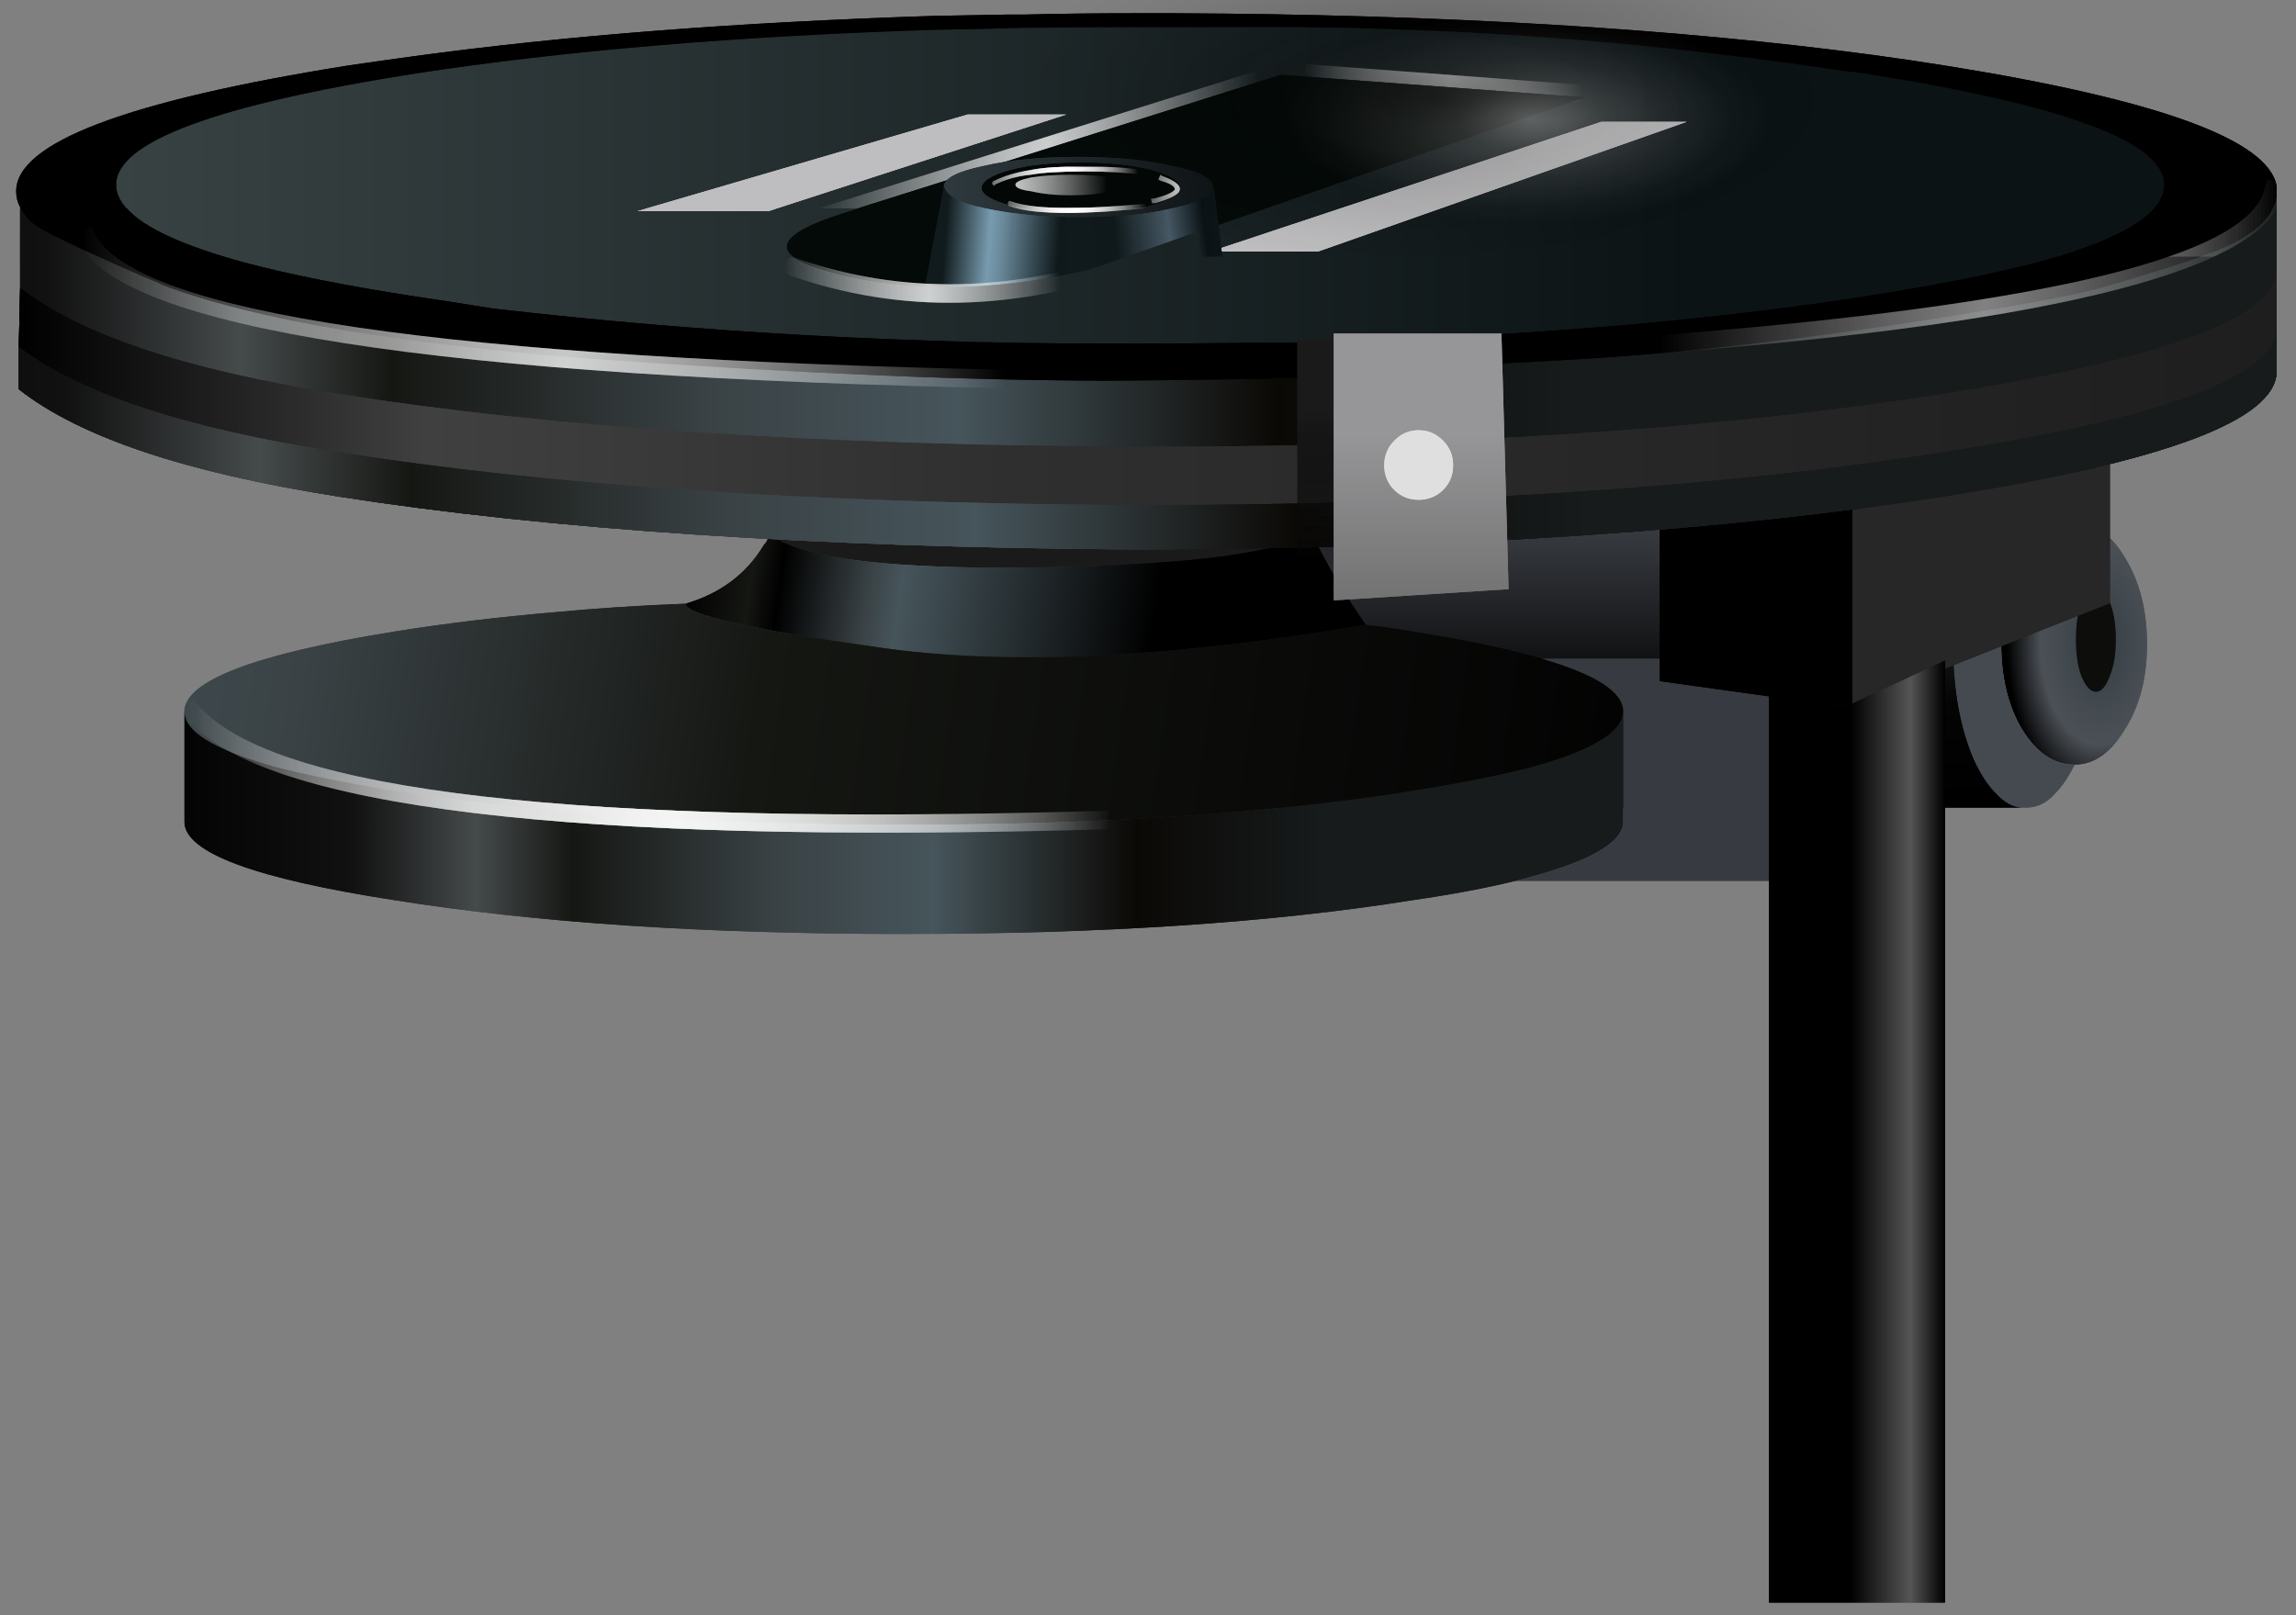 <?xml version="1.0" encoding="utf-8"?>
<!-- Generator: Adobe Illustrator 16.0.0, SVG Export Plug-In . SVG Version: 6.00 Build 0)  -->
<!DOCTYPE svg PUBLIC "-//W3C//DTD SVG 1.1//EN" "http://www.w3.org/Graphics/SVG/1.1/DTD/svg11.dtd">
<svg version="1.1" id="Layer_1" xmlns="http://www.w3.org/2000/svg" xmlns:xlink="http://www.w3.org/1999/xlink" x="0px" y="0px"
	 width="173.38px" height="122px" viewBox="0 0 173.38 122" enable-background="new 0 0 173.38 122" xml:space="preserve">
<rect x="0" y="0" width="173.38" height="122" fill="#808080" stroke="none"/>
<g>
	<g>
		<g>
			
				<radialGradient id="SVGID_1_" cx="158.475" cy="48.5" r="6.925" gradientTransform="matrix(1 0 0 1.753 0 -36.506)" gradientUnits="userSpaceOnUse">
				<stop  offset="0" style="stop-color:#3D444C"/>
				<stop  offset="0.118" style="stop-color:#384147"/>
				<stop  offset="0.635" style="stop-color:#4B5056"/>
				<stop  offset="1" style="stop-color:#000000"/>
			</radialGradient>
			<path fill-rule="evenodd" clip-rule="evenodd" fill="url(#SVGID_1_)" d="M156.78,39.55c1.47,0.03,2.7,0.9,3.7,2.6
				c1.1,1.8,1.65,3.97,1.65,6.5c0,2.53-0.55,4.67-1.65,6.4c-1.07,1.8-2.33,2.7-3.8,2.7h-0.05c-1.53,0-2.85-0.9-3.95-2.7
				c-1.03-1.73-1.55-3.87-1.55-6.4c0-2.53,0.52-4.7,1.55-6.5c1.1-1.73,2.42-2.6,3.95-2.6C156.66,39.55,156.71,39.55,156.78,39.55z
				 M158.22,44.35c-0.43,0.07-0.78,0.45-1.05,1.15c-0.27,0.77-0.4,1.7-0.4,2.8c0,1.1,0.13,2.02,0.4,2.75c0.33,0.8,0.7,1.2,1.1,1.2
				c0.4,0,0.75-0.4,1.05-1.2c0.3-0.73,0.45-1.65,0.45-2.75c0-1.1-0.15-2.03-0.45-2.8s-0.65-1.15-1.05-1.15H158.22z"/>
			
				<radialGradient id="SVGID_2_" cx="158.475" cy="48.5" r="6.925" gradientTransform="matrix(1 0 0 1.753 0 -36.506)" gradientUnits="userSpaceOnUse">
				<stop  offset="0" style="stop-color:#3D444C"/>
				<stop  offset="0.118" style="stop-color:#384147"/>
				<stop  offset="0.635" style="stop-color:#4B5056"/>
				<stop  offset="1" style="stop-color:#000000"/>
			</radialGradient>
			<path fill-rule="evenodd" clip-rule="evenodd" fill="url(#SVGID_2_)" d="M156.78,39.55c1.47,0.03,2.7,0.9,3.7,2.6
				c1.1,1.8,1.65,3.97,1.65,6.5c0,2.53-0.55,4.67-1.65,6.4c-1.07,1.8-2.33,2.7-3.8,2.7h-0.05c-1.53,0-2.85-0.9-3.95-2.7
				c-1.03-1.73-1.55-3.87-1.55-6.4c0-2.53,0.52-4.7,1.55-6.5c1.1-1.73,2.42-2.6,3.95-2.6C156.66,39.55,156.71,39.55,156.78,39.55z
				 M158.22,44.35c-0.43,0.07-0.78,0.45-1.05,1.15c-0.27,0.77-0.4,1.7-0.4,2.8c0,1.1,0.13,2.02,0.4,2.75c0.33,0.8,0.7,1.2,1.1,1.2
				c0.4,0,0.75-0.4,1.05-1.2c0.3-0.73,0.45-1.65,0.45-2.75c0-1.1-0.15-2.03-0.45-2.8s-0.65-1.15-1.05-1.15H158.22z"/>
			<path fill-rule="evenodd" clip-rule="evenodd" fill="#444A50" d="M156.67,57.75c-0.47,0.93-0.95,1.65-1.45,2.15
				c-0.63,0.73-1.37,1.1-2.2,1.1h-0.4c-0.65-0.02-1.3-0.38-1.95-1.1c-0.6-0.6-1.15-1.45-1.65-2.55c-1.03-2.4-1.55-5.32-1.55-8.75
				c0-3.47,0.52-6.42,1.55-8.85c0.8-1.67,1.68-2.75,2.65-3.25c0.4-0.23,0.83-0.35,1.3-0.35c1.47,0,2.73,1.13,3.8,3.4
				c-0.07,0-0.12,0-0.15,0c-1.53,0-2.85,0.87-3.95,2.6c-1.03,1.8-1.55,3.97-1.55,6.5c0,2.53,0.52,4.67,1.55,6.4
				c1.1,1.8,2.42,2.7,3.95,2.7H156.67z"/>
			<path fill-rule="evenodd" clip-rule="evenodd" fill="#444A50" d="M156.67,57.75c-0.47,0.93-0.95,1.65-1.45,2.15
				c-0.63,0.73-1.37,1.1-2.2,1.1h-0.4c-0.65-0.02-1.3-0.38-1.95-1.1c-0.6-0.6-1.15-1.45-1.65-2.55c-1.03-2.4-1.55-5.32-1.55-8.75
				c0-3.47,0.52-6.42,1.55-8.85c0.8-1.67,1.68-2.75,2.65-3.25c0.4-0.23,0.83-0.35,1.3-0.35c1.47,0,2.73,1.13,3.8,3.4
				c-0.07,0-0.12,0-0.15,0c-1.53,0-2.85,0.87-3.95,2.6c-1.03,1.8-1.55,3.97-1.55,6.5c0,2.53,0.52,4.67,1.55,6.4
				c1.1,1.8,2.42,2.7,3.95,2.7H156.67z"/>
			<linearGradient id="SVGID_3_" gradientUnits="userSpaceOnUse" x1="117.805" y1="36.975" x2="117.805" y2="60.425">
				<stop  offset="0" style="stop-color:#43474E"/>
				<stop  offset="0.69" style="stop-color:#040404"/>
				<stop  offset="1" style="stop-color:#000000"/>
			</linearGradient>
			<path fill-rule="evenodd" clip-rule="evenodd" fill="url(#SVGID_3_)" d="M152.63,61h-65.3c-5.97-6.5-5.78-14.67,0.55-24.5h63.8
				c-0.97,0.5-1.85,1.58-2.65,3.25c-1.03,2.43-1.55,5.38-1.55,8.85c0,3.43,0.52,6.35,1.55,8.75c0.5,1.1,1.05,1.95,1.65,2.55
				C151.33,60.62,151.98,60.98,152.63,61z"/>
			<linearGradient id="SVGID_4_" gradientUnits="userSpaceOnUse" x1="117.805" y1="36.975" x2="117.805" y2="60.425">
				<stop  offset="0" style="stop-color:#43474E"/>
				<stop  offset="0.69" style="stop-color:#040404"/>
				<stop  offset="1" style="stop-color:#000000"/>
			</linearGradient>
			<path fill-rule="evenodd" clip-rule="evenodd" fill="url(#SVGID_4_)" d="M152.63,61h-65.3c-5.97-6.5-5.78-14.67,0.55-24.5h63.8
				c-0.97,0.5-1.85,1.58-2.65,3.25c-1.03,2.43-1.55,5.38-1.55,8.85c0,3.43,0.52,6.35,1.55,8.75c0.5,1.1,1.05,1.95,1.65,2.55
				C151.33,60.62,151.98,60.98,152.63,61z"/>
			<path fill-rule="evenodd" clip-rule="evenodd" fill="#0D0E0C" d="M158.22,44.35h0.05c0.4,0,0.75,0.38,1.05,1.15
				s0.45,1.7,0.45,2.8c0,1.1-0.15,2.02-0.45,2.75c-0.3,0.8-0.65,1.2-1.05,1.2c-0.4,0-0.77-0.4-1.1-1.2c-0.27-0.73-0.4-1.65-0.4-2.75
				c0-1.1,0.13-2.03,0.4-2.8C157.44,44.8,157.79,44.42,158.22,44.35z"/>
			<path fill-rule="evenodd" clip-rule="evenodd" fill="#0D0E0C" d="M158.22,44.35h0.05c0.4,0,0.75,0.38,1.05,1.15
				s0.45,1.7,0.45,2.8c0,1.1-0.15,2.02-0.45,2.75c-0.3,0.8-0.65,1.2-1.05,1.2c-0.4,0-0.77-0.4-1.1-1.2c-0.27-0.73-0.4-1.65-0.4-2.75
				c0-1.1,0.13-2.03,0.4-2.8C157.44,44.8,157.79,44.42,158.22,44.35z"/>
		</g>
	</g>
	<g>
		<g>
			<path fill-rule="evenodd" clip-rule="evenodd" fill="#1A1A1A" d="M58.23,40.45l-0.05-0.05h0.05l0.5-0.3
				c-0.23,0-0.4,0.02-0.5,0.05c0.33-0.77,0.57-1.47,0.7-2.1c0.33-1.3,0.5-2.78,0.5-4.45h37.55c0.23,1.43,0.63,2.92,1.2,4.45
				c0.23,0.67,0.5,1.35,0.8,2.05c-1.87,1.6-8.5,2.52-19.9,2.75C67.67,43.05,60.73,42.25,58.23,40.45z"/>
			<path fill-rule="evenodd" clip-rule="evenodd" fill="#1A1A1A" d="M58.23,40.45l-0.05-0.05h0.05l0.5-0.3
				c-0.23,0-0.4,0.02-0.5,0.05c0.33-0.77,0.57-1.47,0.7-2.1c0.33-1.3,0.5-2.78,0.5-4.45h37.55c0.23,1.43,0.63,2.92,1.2,4.45
				c0.23,0.67,0.5,1.35,0.8,2.05c-1.87,1.6-8.5,2.52-19.9,2.75C67.67,43.05,60.73,42.25,58.23,40.45z"/>
			<linearGradient id="SVGID_5_" gradientUnits="userSpaceOnUse" x1="52.154" y1="40.177" x2="102.999" y2="47.386">
				<stop  offset="0" style="stop-color:#000000"/>
				<stop  offset="0.098" style="stop-color:#151713"/>
				<stop  offset="0.141" style="stop-color:#000000"/>
				<stop  offset="0.271" style="stop-color:#3A4245"/>
				<stop  offset="0.318" style="stop-color:#46555B"/>
				<stop  offset="0.694" style="stop-color:#000000"/>
			</linearGradient>
			<path fill-rule="evenodd" clip-rule="evenodd" fill="url(#SVGID_5_)" d="M103.13,47.2c-14.93,2.53-27.2,3.1-36.8,1.7
				c-9.67-1.37-14.52-2.47-14.55-3.3c2.6-0.77,4.55-2.22,5.85-4.35c0.03-0.07,0.1-0.15,0.2-0.25c0-0.03,0.03-0.08,0.1-0.15
				c0-0.03,0.02-0.08,0.05-0.15c0.03-0.07,0.08-0.15,0.15-0.25c0.03-0.03,0.07-0.03,0.1,0c2.5,1.8,9.45,2.6,20.85,2.4
				c11.4-0.23,18.03-1.15,19.9-2.75c0.1,0.23,0.22,0.43,0.35,0.6v0.15c0.07,0.1,0.13,0.23,0.2,0.4
				C100.49,43.15,101.69,45.13,103.13,47.2z"/>
			<linearGradient id="SVGID_6_" gradientUnits="userSpaceOnUse" x1="52.154" y1="40.177" x2="102.999" y2="47.386">
				<stop  offset="0" style="stop-color:#000000"/>
				<stop  offset="0.098" style="stop-color:#151713"/>
				<stop  offset="0.141" style="stop-color:#000000"/>
				<stop  offset="0.271" style="stop-color:#3A4245"/>
				<stop  offset="0.318" style="stop-color:#46555B"/>
				<stop  offset="0.694" style="stop-color:#000000"/>
			</linearGradient>
			<path fill-rule="evenodd" clip-rule="evenodd" fill="url(#SVGID_6_)" d="M103.13,47.2c-14.93,2.53-27.2,3.1-36.8,1.7
				c-9.67-1.37-14.52-2.47-14.55-3.3c2.6-0.77,4.55-2.22,5.85-4.35c0.03-0.07,0.1-0.15,0.2-0.25c0-0.03,0.03-0.08,0.1-0.15
				c0-0.03,0.02-0.08,0.05-0.15c0.03-0.07,0.08-0.15,0.15-0.25c0.03-0.03,0.07-0.03,0.1,0c2.5,1.8,9.45,2.6,20.85,2.4
				c11.4-0.23,18.03-1.15,19.9-2.75c0.1,0.23,0.22,0.43,0.35,0.6v0.15c0.07,0.1,0.13,0.23,0.2,0.4
				C100.49,43.15,101.69,45.13,103.13,47.2z"/>
			<linearGradient id="SVGID_7_" gradientUnits="userSpaceOnUse" x1="51.75" y1="40.25" x2="103.1" y2="40.25">
				<stop  offset="0" style="stop-color:#1A1A1A"/>
				<stop  offset="0.126" style="stop-color:#6F6F6F"/>
				<stop  offset="0.396" style="stop-color:#555555"/>
				<stop  offset="0.651" style="stop-color:#BBBBBB"/>
				<stop  offset="0.835" style="stop-color:#777777"/>
				<stop  offset="1" style="stop-color:#6A6A6A"/>
			</linearGradient>
			<path fill-rule="evenodd" clip-rule="evenodd" fill="url(#SVGID_7_)" d="M58.17,40.4h-0.05c0.03-0.1,0.07-0.18,0.1-0.25
				c0.1-0.03,0.27-0.05,0.5-0.05l-0.5,0.3H58.17z"/>
			<linearGradient id="SVGID_8_" gradientUnits="userSpaceOnUse" x1="51.75" y1="40.25" x2="103.1" y2="40.25">
				<stop  offset="0" style="stop-color:#1A1A1A"/>
				<stop  offset="0.126" style="stop-color:#6F6F6F"/>
				<stop  offset="0.396" style="stop-color:#555555"/>
				<stop  offset="0.651" style="stop-color:#BBBBBB"/>
				<stop  offset="0.835" style="stop-color:#777777"/>
				<stop  offset="1" style="stop-color:#6A6A6A"/>
			</linearGradient>
			<path fill-rule="evenodd" clip-rule="evenodd" fill="url(#SVGID_8_)" d="M58.17,40.4h-0.05c0.03-0.1,0.07-0.18,0.1-0.25
				c0.1-0.03,0.27-0.05,0.5-0.05l-0.5,0.3H58.17z"/>
			<linearGradient id="SVGID_9_" gradientUnits="userSpaceOnUse" x1="130.571" y1="62.77" x2="-111.701" y2="27.604">
				<stop  offset="0" style="stop-color:#000000"/>
				<stop  offset="0.302" style="stop-color:#151713"/>
				<stop  offset="0.443" style="stop-color:#3A4245"/>
				<stop  offset="0.553" style="stop-color:#46555B"/>
				<stop  offset="0.694" style="stop-color:#0B0906"/>
				<stop  offset="0.824" style="stop-color:#171B1C"/>
			</linearGradient>
			<path fill-rule="evenodd" clip-rule="evenodd" fill="url(#SVGID_9_)" d="M51.77,45.6c0.03,0.83,4.88,1.93,14.55,3.3
				c9.6,1.4,21.87,0.83,36.8-1.7c1.2,0.13,2.37,0.3,3.5,0.5c4,0.63,7.27,1.32,9.8,2.05c4.1,1.2,6.15,2.53,6.15,4v0.05
				c-0.07,1.43-2.13,2.75-6.2,3.95c-0.13,0.03-0.3,0.08-0.5,0.15c-2.43,0.63-5.52,1.25-9.25,1.85c-10.6,1.7-23.4,2.55-38.4,2.55
				c-14.97,0-27.77-0.85-38.4-2.55c-3.7-0.6-6.77-1.22-9.2-1.85c-0.2-0.07-0.37-0.12-0.5-0.15c-4.1-1.2-6.17-2.52-6.2-3.95v-0.05
				c0.03-2.33,5.33-4.35,15.9-6.05c3.73-0.6,7.73-1.08,12-1.45C44.99,45.95,48.31,45.73,51.77,45.6z"/>
			<linearGradient id="SVGID_10_" gradientUnits="userSpaceOnUse" x1="130.571" y1="62.77" x2="-111.701" y2="27.604">
				<stop  offset="0" style="stop-color:#000000"/>
				<stop  offset="0.302" style="stop-color:#151713"/>
				<stop  offset="0.443" style="stop-color:#3A4245"/>
				<stop  offset="0.553" style="stop-color:#46555B"/>
				<stop  offset="0.694" style="stop-color:#0B0906"/>
				<stop  offset="0.824" style="stop-color:#171B1C"/>
			</linearGradient>
			<path fill-rule="evenodd" clip-rule="evenodd" fill="url(#SVGID_10_)" d="M51.77,45.6c0.03,0.83,4.88,1.93,14.55,3.3
				c9.6,1.4,21.87,0.83,36.8-1.7c1.2,0.13,2.37,0.3,3.5,0.5c4,0.63,7.27,1.32,9.8,2.05c4.1,1.2,6.15,2.53,6.15,4v0.05
				c-0.07,1.43-2.13,2.75-6.2,3.95c-0.13,0.03-0.3,0.08-0.5,0.15c-2.43,0.63-5.52,1.25-9.25,1.85c-10.6,1.7-23.4,2.55-38.4,2.55
				c-14.97,0-27.77-0.85-38.4-2.55c-3.7-0.6-6.77-1.22-9.2-1.85c-0.2-0.07-0.37-0.12-0.5-0.15c-4.1-1.2-6.17-2.52-6.2-3.95v-0.05
				c0.03-2.33,5.33-4.35,15.9-6.05c3.73-0.6,7.73-1.08,12-1.45C44.99,45.95,48.31,45.73,51.77,45.6z"/>
			<linearGradient id="SVGID_11_" gradientUnits="userSpaceOnUse" x1="10.4" y1="62.175" x2="119.05" y2="62.175">
				<stop  offset="0" style="stop-color:#000000"/>
				<stop  offset="0.149" style="stop-color:#111111"/>
				<stop  offset="0.235" style="stop-color:#454A4B"/>
				<stop  offset="0.302" style="stop-color:#151713"/>
				<stop  offset="0.443" style="stop-color:#3A4245"/>
				<stop  offset="0.553" style="stop-color:#46555B"/>
				<stop  offset="0.694" style="stop-color:#0B0906"/>
				<stop  offset="0.824" style="stop-color:#171B1C"/>
			</linearGradient>
			<path fill-rule="evenodd" clip-rule="evenodd" fill="url(#SVGID_11_)" d="M122.58,53.8v8.3c-0.07,1.63-2.8,3.12-8.2,4.45
				c-2.17,0.53-4.75,1.02-7.75,1.45c-10.6,1.7-23.4,2.55-38.4,2.55c-14.97,0-27.77-0.85-38.4-2.55c-10.57-1.63-15.87-3.6-15.9-5.9
				v-8.3c0.03,1.43,2.1,2.75,6.2,3.95c0.13,0.03,0.3,0.08,0.5,0.15c2.43,0.63,5.5,1.25,9.2,1.85c10.63,1.7,23.43,2.55,38.4,2.55
				c15,0,27.8-0.85,38.4-2.55c3.73-0.6,6.82-1.22,9.25-1.85c0.2-0.07,0.37-0.12,0.5-0.15C120.44,56.55,122.51,55.23,122.58,53.8z"/>
			<linearGradient id="SVGID_12_" gradientUnits="userSpaceOnUse" x1="10.4" y1="62.175" x2="119.05" y2="62.175">
				<stop  offset="0" style="stop-color:#000000"/>
				<stop  offset="0.149" style="stop-color:#111111"/>
				<stop  offset="0.235" style="stop-color:#454A4B"/>
				<stop  offset="0.302" style="stop-color:#151713"/>
				<stop  offset="0.443" style="stop-color:#3A4245"/>
				<stop  offset="0.553" style="stop-color:#46555B"/>
				<stop  offset="0.694" style="stop-color:#0B0906"/>
				<stop  offset="0.824" style="stop-color:#171B1C"/>
			</linearGradient>
			<path fill-rule="evenodd" clip-rule="evenodd" fill="url(#SVGID_12_)" d="M122.58,53.8v8.3c-0.07,1.63-2.8,3.12-8.2,4.45
				c-2.17,0.53-4.75,1.02-7.75,1.45c-10.6,1.7-23.4,2.55-38.4,2.55c-14.97,0-27.77-0.85-38.4-2.55c-10.57-1.63-15.87-3.6-15.9-5.9
				v-8.3c0.03,1.43,2.1,2.75,6.2,3.95c0.13,0.03,0.3,0.08,0.5,0.15c2.43,0.63,5.5,1.25,9.2,1.85c10.63,1.7,23.43,2.55,38.4,2.55
				c15,0,27.8-0.85,38.4-2.55c3.73-0.6,6.82-1.22,9.25-1.85c0.2-0.07,0.37-0.12,0.5-0.15C120.44,56.55,122.51,55.23,122.58,53.8z"/>
			<path fill-rule="evenodd" clip-rule="evenodd" fill="#373A40" d="M114.38,66.55c5.4-1.33,8.13-2.82,8.2-4.45v-8.3v-0.05
				c0-1.47-2.05-2.8-6.15-4h23.8v16.8H114.38z"/>
		</g>
	</g>
	<g>
		<g>
			<g>
				<polygon fill-rule="evenodd" clip-rule="evenodd" fill="#272727" points="159.33,30.3 159.33,45.55 146.88,50.5 146.88,49.9 
					139.88,53.15 139.88,37.05 142.47,36.15 156.88,31.15 				"/>
				<polygon fill-rule="evenodd" clip-rule="evenodd" fill="#272727" points="159.33,30.3 159.33,45.55 146.88,50.5 146.88,49.9 
					139.88,53.15 139.88,37.05 142.47,36.15 156.88,31.15 				"/>
				<polygon fill-rule="evenodd" clip-rule="evenodd" fill="#0A0A0A" points="139.88,37.05 125.33,36.3 146.42,29.05 159.33,30.3 
					156.88,31.15 142.47,36.15 				"/>
				<polygon fill-rule="evenodd" clip-rule="evenodd" fill="#0A0A0A" points="139.88,37.05 125.33,36.3 146.42,29.05 159.33,30.3 
					156.88,31.15 142.47,36.15 				"/>
				<polygon fill-rule="evenodd" clip-rule="evenodd" points="139.88,37.05 139.88,53.15 139.53,53.35 138.63,53.25 133.58,52.5 
					133.58,52.6 125.33,51.45 125.33,36.3 				"/>
				<polygon fill-rule="evenodd" clip-rule="evenodd" points="139.88,37.05 139.88,53.15 139.53,53.35 138.63,53.25 133.58,52.5 
					133.58,52.6 125.33,51.45 125.33,36.3 				"/>
				<linearGradient id="SVGID_13_" gradientUnits="userSpaceOnUse" x1="133.575" y1="85.475" x2="146.875" y2="85.475">
					<stop  offset="0" style="stop-color:#000000"/>
					<stop  offset="0.463" style="stop-color:#000000"/>
					<stop  offset="0.804" style="stop-color:#555555"/>
					<stop  offset="1" style="stop-color:#000000"/>
				</linearGradient>
				<polygon fill-rule="evenodd" clip-rule="evenodd" fill="url(#SVGID_13_)" points="138.63,53.25 139.38,53.35 139.53,53.35 
					139.88,53.15 146.88,49.9 146.88,50.5 146.88,121.05 133.58,121.05 133.58,52.6 133.58,52.5 				"/>
				<linearGradient id="SVGID_14_" gradientUnits="userSpaceOnUse" x1="133.575" y1="85.475" x2="146.875" y2="85.475">
					<stop  offset="0" style="stop-color:#000000"/>
					<stop  offset="0.463" style="stop-color:#000000"/>
					<stop  offset="0.804" style="stop-color:#555555"/>
					<stop  offset="1" style="stop-color:#000000"/>
				</linearGradient>
				<polygon fill-rule="evenodd" clip-rule="evenodd" fill="url(#SVGID_14_)" points="138.63,53.25 139.38,53.35 139.53,53.35 
					139.88,53.15 146.88,49.9 146.88,50.5 146.88,121.05 133.58,121.05 133.58,52.6 133.58,52.5 				"/>
				<line fill-rule="evenodd" clip-rule="evenodd" fill="none" x1="156.88" y1="31.15" x2="142.47" y2="36.15"/>
				<line fill-rule="evenodd" clip-rule="evenodd" fill="none" x1="156.88" y1="31.15" x2="142.47" y2="36.15"/>
			</g>
		</g>
		<g>
			<g>
				<g>
					<g>
						<g>
							<linearGradient id="SVGID_15_" gradientUnits="userSpaceOnUse" x1="127.888" y1="13.996" x2="8.763" y2="13.996">
								<stop  offset="0" style="stop-color:#0B1315"/>
								<stop  offset="1" style="stop-color:#384243"/>
							</linearGradient>
							<path fill-rule="evenodd" clip-rule="evenodd" fill="url(#SVGID_15_)" d="M91.42,19h8.1l27.85-9.8h-6.45L91.42,19z
								 M86.02,2.05c0.1,0,2.4,0,6.9,0c14.87-0.14,29.82,0.9,44.85,3.1l1.35,0.2h0.05c0.57,0.07,1.1,0.13,1.6,0.2
								c15.1,2.37,22.65,5.17,22.65,8.4c0,2.13-3.1,4.07-9.3,5.8c-3.53,0.93-7.98,1.82-13.35,2.65c-8.97,1.4-19.05,2.4-30.25,3
								c-3.6,0.2-7.28,0.35-11.05,0.45c-0.1,0-0.22,0-0.35,0c-0.06,0-0.12,0-0.17,0c-0.27,0.01-0.53,0.02-0.78,0.05h-2.9
								c-0.13,0-0.27,0-0.4,0h-0.35c-0.13,0-0.28,0-0.45,0c-2.6,0.03-5.28,0.05-8.05,0.05c-0.13,0-0.27,0-0.4,0
								c-16.47,0.07-32.62-0.82-48.45-2.65c-2-0.33-3.93-0.63-5.8-0.9c-5.17-0.8-9.45-1.65-12.85-2.55c-6.5-1.77-9.75-3.73-9.75-5.9
								c0-3.23,7.53-6.03,22.6-8.4c11.3-1.73,24.37-2.83,39.2-3.3h0.1c2.1-0.03,4.28-0.08,6.55-0.15c0.03,0,0.07,0,0.1,0
								c2.73-0.03,5.5-0.05,8.3-0.05H86.02z M74.02,8.65h-0.95l-24.95,7.3h9.9l22.5-7.3H74.02z"/>
							<linearGradient id="SVGID_16_" gradientUnits="userSpaceOnUse" x1="127.888" y1="13.996" x2="8.763" y2="13.996">
								<stop  offset="0" style="stop-color:#0B1315"/>
								<stop  offset="1" style="stop-color:#384243"/>
							</linearGradient>
							<path fill-rule="evenodd" clip-rule="evenodd" fill="url(#SVGID_16_)" d="M91.42,19h8.1l27.85-9.8h-6.45L91.42,19z
								 M86.02,2.05c0.1,0,2.4,0,6.9,0c14.87-0.14,29.82,0.9,44.85,3.1l1.35,0.2h0.05c0.57,0.07,1.1,0.13,1.6,0.2
								c15.1,2.37,22.65,5.17,22.65,8.4c0,2.13-3.1,4.07-9.3,5.8c-3.53,0.93-7.98,1.82-13.35,2.65c-8.97,1.4-19.05,2.4-30.25,3
								c-3.6,0.2-7.28,0.35-11.05,0.45c-0.1,0-0.22,0-0.35,0c-0.06,0-0.12,0-0.17,0c-0.27,0.01-0.53,0.02-0.78,0.05h-2.9
								c-0.13,0-0.27,0-0.4,0h-0.35c-0.13,0-0.28,0-0.45,0c-2.6,0.03-5.28,0.05-8.05,0.05c-0.13,0-0.27,0-0.4,0
								c-16.47,0.07-32.62-0.82-48.45-2.65c-2-0.33-3.93-0.63-5.8-0.9c-5.17-0.8-9.45-1.65-12.85-2.55c-6.5-1.77-9.75-3.73-9.75-5.9
								c0-3.23,7.53-6.03,22.6-8.4c11.3-1.73,24.37-2.83,39.2-3.3h0.1c2.1-0.03,4.28-0.08,6.55-0.15c0.03,0,0.07,0,0.1,0
								c2.73-0.03,5.5-0.05,8.3-0.05H86.02z M74.02,8.65h-0.95l-24.95,7.3h9.9l22.5-7.3H74.02z"/>
							<path fill-rule="evenodd" clip-rule="evenodd" fill="#BEBEC0" d="M91.42,19l29.5-9.8h6.45L99.53,19H91.42z M74.02,8.65h6.5
								l-22.5,7.3h-9.9l24.95-7.3H74.02z"/>
							<path fill-rule="evenodd" clip-rule="evenodd" fill="#BEBEC0" d="M91.42,19l29.5-9.8h6.45L99.53,19H91.42z M74.02,8.65h6.5
								l-22.5,7.3h-9.9l24.95-7.3H74.02z"/>
							<path fill-rule="evenodd" clip-rule="evenodd" d="M171.92,14.95c-0.37,1.8-2.23,3.27-5.6,4.4c-3.33,1.1-6.03,1.93-8.1,2.5
								c-2.07,0.53-5.85,1.23-11.35,2.1c-10.7,1.7-20.3,2.78-28.8,3.25c-8.53,0.43-13.7,0.78-15.5,1.05s-8,0.43-18.6,0.5
								c-10.67,0-23.52-0.53-38.55-1.6c-15.03-1.1-26.07-2.97-33.1-5.6c-0.3-0.17-0.72-0.35-1.25-0.55c-5.27-2.3-8.13-3.68-8.6-4.15
								c-0.03-0.03-0.08-0.07-0.15-0.1c-0.37-0.37-0.63-0.73-0.8-1.1c-0.2-0.37-0.3-0.77-0.3-1.2c0-3.67,8.35-6.83,25.05-9.5
								c1.6-0.23,3.25-0.47,4.95-0.7c11.5-1.57,24.6-2.58,39.3-3.05c1.83-0.03,3.7-0.07,5.6-0.1h1.2c2.73-0.07,5.5-0.1,8.3-0.1
								c0.13,0,0.27,0,0.4,0c0.2,0,0.38,0,0.55,0c0.73,0,1.45,0,2.15,0c20.18,0.09,37.75,1.14,52.73,3.15
								c1.85,0.25,3.66,0.52,5.42,0.8c16.07,2.57,24.42,5.6,25.05,9.1V14.95z M86.02,2.05h-0.4c-2.8,0-5.57,0.02-8.3,0.05
								c-0.03,0-0.07,0-0.1,0c-2.27,0.07-4.45,0.12-6.55,0.15h-0.1c-14.83,0.47-27.9,1.57-39.2,3.3c-15.07,2.37-22.6,5.17-22.6,8.4
								c0,2.17,3.25,4.13,9.75,5.9c3.4,0.9,7.68,1.75,12.85,2.55c1.87,0.27,3.8,0.57,5.8,0.9c15.83,1.83,31.98,2.72,48.45,2.65
								c0.13,0,0.27,0,0.4,0c2.77,0,5.45-0.02,8.05-0.05c0.17,0,0.32,0,0.45,0h0.35c0.13,0,0.27,0,0.4,0h2.9
								c0.25-0.03,0.51-0.04,0.78-0.05c0.06,0,0.12,0,0.17,0c0.13,0,0.25,0,0.35,0c3.77-0.1,7.45-0.25,11.05-0.45
								c11.2-0.6,21.28-1.6,30.25-3c5.37-0.83,9.82-1.72,13.35-2.65c6.2-1.73,9.3-3.67,9.3-5.8c0-3.23-7.55-6.03-22.65-8.4
								c-0.5-0.07-1.03-0.13-1.6-0.2h-0.05l-1.35-0.2c-15.03-2.2-29.98-3.24-44.85-3.1C88.42,2.05,86.13,2.05,86.02,2.05z"/>
							<path fill-rule="evenodd" clip-rule="evenodd" d="M171.92,14.95c-0.37,1.8-2.23,3.27-5.6,4.4c-3.33,1.1-6.03,1.93-8.1,2.5
								c-2.07,0.53-5.85,1.23-11.35,2.1c-10.7,1.7-20.3,2.78-28.8,3.25c-8.53,0.43-13.7,0.78-15.5,1.05s-8,0.43-18.6,0.5
								c-10.67,0-23.52-0.53-38.55-1.6c-15.03-1.1-26.07-2.97-33.1-5.6c-0.3-0.17-0.72-0.35-1.25-0.55c-5.27-2.3-8.13-3.68-8.6-4.15
								c-0.03-0.03-0.08-0.07-0.15-0.1c-0.37-0.37-0.63-0.73-0.8-1.1c-0.2-0.37-0.3-0.77-0.3-1.2c0-3.67,8.35-6.83,25.05-9.5
								c1.6-0.23,3.25-0.47,4.95-0.7c11.5-1.57,24.6-2.58,39.3-3.05c1.83-0.03,3.7-0.07,5.6-0.1h1.2c2.73-0.07,5.5-0.1,8.3-0.1
								c0.13,0,0.27,0,0.4,0c0.2,0,0.38,0,0.55,0c0.73,0,1.45,0,2.15,0c20.18,0.09,37.75,1.14,52.73,3.15
								c1.85,0.25,3.66,0.52,5.42,0.8c16.07,2.57,24.42,5.6,25.05,9.1V14.95z M86.02,2.05h-0.4c-2.8,0-5.57,0.02-8.3,0.05
								c-0.03,0-0.07,0-0.1,0c-2.27,0.07-4.45,0.12-6.55,0.15h-0.1c-14.83,0.47-27.9,1.57-39.2,3.3c-15.07,2.37-22.6,5.17-22.6,8.4
								c0,2.17,3.25,4.13,9.75,5.9c3.4,0.9,7.68,1.75,12.85,2.55c1.87,0.27,3.8,0.57,5.8,0.9c15.83,1.83,31.98,2.72,48.45,2.65
								c0.13,0,0.27,0,0.4,0c2.77,0,5.45-0.02,8.05-0.05c0.17,0,0.32,0,0.45,0h0.35c0.13,0,0.27,0,0.4,0h2.9
								c0.25-0.03,0.51-0.04,0.78-0.05c0.06,0,0.12,0,0.17,0c0.13,0,0.25,0,0.35,0c3.77-0.1,7.45-0.25,11.05-0.45
								c11.2-0.6,21.28-1.6,30.25-3c5.37-0.83,9.82-1.72,13.35-2.65c6.2-1.73,9.3-3.67,9.3-5.8c0-3.23-7.55-6.03-22.65-8.4
								c-0.5-0.07-1.03-0.13-1.6-0.2h-0.05l-1.35-0.2c-15.03-2.2-29.98-3.24-44.85-3.1C88.42,2.05,86.13,2.05,86.02,2.05z"/>
							<linearGradient id="SVGID_17_" gradientUnits="userSpaceOnUse" x1="-20.513" y1="33.15" x2="149.987" y2="33.15">
								<stop  offset="0" style="stop-color:#000000"/>
								<stop  offset="0.149" style="stop-color:#111111"/>
								<stop  offset="0.235" style="stop-color:#454A4B"/>
								<stop  offset="0.302" style="stop-color:#151713"/>
								<stop  offset="0.443" style="stop-color:#3A4245"/>
								<stop  offset="0.553" style="stop-color:#46555B"/>
								<stop  offset="0.694" style="stop-color:#0B0906"/>
								<stop  offset="0.824" style="stop-color:#171B1C"/>
							</linearGradient>
							<path fill-rule="evenodd" clip-rule="evenodd" fill="url(#SVGID_17_)" d="M1.42,26.2c4.6,3.53,12.63,6.18,24.1,7.95
								c15.97,2.53,35.9,3.87,59.8,4c0.3,0,0.58,0,0.85,0s0.53,0,0.8,0c23.3-0.03,43.23-1.37,59.8-4
								c16.67-2.6,25.05-5.72,25.15-9.35v3.25c-0.03,3.67-8.42,6.82-25.15,9.45c-16.57,2.6-36.5,3.93-59.8,4c-0.27,0-0.53,0-0.8,0
								s-0.55,0-0.85,0c-23.9-0.17-43.83-1.5-59.8-4c-11.5-1.8-19.53-4.5-24.1-8.1V26.2z"/>
							<linearGradient id="SVGID_18_" gradientUnits="userSpaceOnUse" x1="-20.513" y1="33.15" x2="149.987" y2="33.15">
								<stop  offset="0" style="stop-color:#000000"/>
								<stop  offset="0.149" style="stop-color:#111111"/>
								<stop  offset="0.235" style="stop-color:#454A4B"/>
								<stop  offset="0.302" style="stop-color:#151713"/>
								<stop  offset="0.443" style="stop-color:#3A4245"/>
								<stop  offset="0.553" style="stop-color:#46555B"/>
								<stop  offset="0.694" style="stop-color:#0B0906"/>
								<stop  offset="0.824" style="stop-color:#171B1C"/>
							</linearGradient>
							<path fill-rule="evenodd" clip-rule="evenodd" fill="url(#SVGID_18_)" d="M1.42,26.2c4.6,3.53,12.63,6.18,24.1,7.95
								c15.97,2.53,35.9,3.87,59.8,4c0.3,0,0.58,0,0.85,0s0.53,0,0.8,0c23.3-0.03,43.23-1.37,59.8-4
								c16.67-2.6,25.05-5.72,25.15-9.35v3.25c-0.03,3.67-8.42,6.82-25.15,9.45c-16.57,2.6-36.5,3.93-59.8,4c-0.27,0-0.53,0-0.8,0
								s-0.55,0-0.85,0c-23.9-0.17-43.83-1.5-59.8-4c-11.5-1.8-19.53-4.5-24.1-8.1V26.2z"/>
							<linearGradient id="SVGID_19_" gradientUnits="userSpaceOnUse" x1="1.425" y1="29.35" x2="171.925" y2="29.35">
								<stop  offset="0" style="stop-color:#000000"/>
								<stop  offset="0.18" style="stop-color:#404040"/>
								<stop  offset="0.439" style="stop-color:#2F2F2F"/>
								<stop  offset="1" style="stop-color:#1E1E1E"/>
							</linearGradient>
							<path fill-rule="evenodd" clip-rule="evenodd" fill="url(#SVGID_19_)" d="M171.92,24.8c-0.1,3.63-8.48,6.75-25.15,9.35
								c-16.57,2.63-36.5,3.97-59.8,4c-0.27,0-0.53,0-0.8,0s-0.55,0-0.85,0c-23.9-0.13-43.83-1.47-59.8-4
								c-11.47-1.77-19.5-4.42-24.1-7.95l0.1-4.45c4.53,3.53,12.53,6.2,24,8c15.97,2.53,35.9,3.87,59.8,4c0.3,0,0.58,0,0.85,0h0.8
								c23.3-0.03,43.23-1.37,59.8-4c12.5-1.97,20.35-4.22,23.55-6.75c1.05-0.82,1.58-1.64,1.6-2.45V24.8z"/>
							<linearGradient id="SVGID_20_" gradientUnits="userSpaceOnUse" x1="1.425" y1="29.35" x2="171.925" y2="29.35">
								<stop  offset="0" style="stop-color:#000000"/>
								<stop  offset="0.18" style="stop-color:#404040"/>
								<stop  offset="0.439" style="stop-color:#2F2F2F"/>
								<stop  offset="1" style="stop-color:#1E1E1E"/>
							</linearGradient>
							<path fill-rule="evenodd" clip-rule="evenodd" fill="url(#SVGID_20_)" d="M171.92,24.8c-0.1,3.63-8.48,6.75-25.15,9.35
								c-16.57,2.63-36.5,3.97-59.8,4c-0.27,0-0.53,0-0.8,0s-0.55,0-0.85,0c-23.9-0.13-43.83-1.47-59.8-4
								c-11.47-1.77-19.5-4.42-24.1-7.95l0.1-4.45c4.53,3.53,12.53,6.2,24,8c15.97,2.53,35.9,3.87,59.8,4c0.3,0,0.58,0,0.85,0h0.8
								c23.3-0.03,43.23-1.37,59.8-4c12.5-1.97,20.35-4.22,23.55-6.75c1.05-0.82,1.58-1.64,1.6-2.45V24.8z"/>
							<linearGradient id="SVGID_21_" gradientUnits="userSpaceOnUse" x1="-21.875" y1="24.35" x2="148.525" y2="24.35">
								<stop  offset="0" style="stop-color:#000000"/>
								<stop  offset="0.149" style="stop-color:#111111"/>
								<stop  offset="0.235" style="stop-color:#454A4B"/>
								<stop  offset="0.302" style="stop-color:#151713"/>
								<stop  offset="0.443" style="stop-color:#3A4245"/>
								<stop  offset="0.553" style="stop-color:#46555B"/>
								<stop  offset="0.694" style="stop-color:#0B0906"/>
								<stop  offset="0.824" style="stop-color:#171B1C"/>
							</linearGradient>
							<path fill-rule="evenodd" clip-rule="evenodd" fill="url(#SVGID_21_)" d="M1.52,15.65c0.17,0.37,0.43,0.73,0.8,1.1
								c0.07,0.03,0.12,0.07,0.15,0.1c0.47,0.47,3.33,1.85,8.6,4.15c0.53,0.2,0.95,0.38,1.25,0.55c7.03,2.63,18.07,4.5,33.1,5.6
								c15.03,1.07,27.88,1.6,38.55,1.6c10.6-0.07,16.8-0.23,18.6-0.5s6.97-0.62,15.5-1.05c8.5-0.47,18.1-1.55,28.8-3.25
								c5.5-0.87,9.28-1.57,11.35-2.1c2.07-0.57,4.77-1.4,8.1-2.5c3.37-1.13,5.23-2.6,5.6-4.4v5.6c-0.02,0.81-0.55,1.63-1.6,2.45
								c-3.2,2.53-11.05,4.78-23.55,6.75c-16.57,2.63-36.5,3.97-59.8,4h-0.8c-0.27,0-0.55,0-0.85,0c-23.9-0.13-43.83-1.47-59.8-4
								c-11.47-1.8-19.47-4.47-24-8V15.65z"/>
							<linearGradient id="SVGID_22_" gradientUnits="userSpaceOnUse" x1="-21.875" y1="24.35" x2="148.525" y2="24.35">
								<stop  offset="0" style="stop-color:#000000"/>
								<stop  offset="0.149" style="stop-color:#111111"/>
								<stop  offset="0.235" style="stop-color:#454A4B"/>
								<stop  offset="0.302" style="stop-color:#151713"/>
								<stop  offset="0.443" style="stop-color:#3A4245"/>
								<stop  offset="0.553" style="stop-color:#46555B"/>
								<stop  offset="0.694" style="stop-color:#0B0906"/>
								<stop  offset="0.824" style="stop-color:#171B1C"/>
							</linearGradient>
							<path fill-rule="evenodd" clip-rule="evenodd" fill="url(#SVGID_22_)" d="M1.52,15.65c0.17,0.37,0.43,0.73,0.8,1.1
								c0.07,0.03,0.12,0.07,0.15,0.1c0.47,0.47,3.33,1.85,8.6,4.15c0.53,0.2,0.95,0.38,1.25,0.55c7.03,2.63,18.07,4.5,33.1,5.6
								c15.03,1.07,27.88,1.6,38.55,1.6c10.6-0.07,16.8-0.23,18.6-0.5s6.97-0.62,15.5-1.05c8.5-0.47,18.1-1.55,28.8-3.25
								c5.5-0.87,9.28-1.57,11.35-2.1c2.07-0.57,4.77-1.4,8.1-2.5c3.37-1.13,5.23-2.6,5.6-4.4v5.6c-0.02,0.81-0.55,1.63-1.6,2.45
								c-3.2,2.53-11.05,4.78-23.55,6.75c-16.57,2.63-36.5,3.97-59.8,4h-0.8c-0.27,0-0.55,0-0.85,0c-23.9-0.13-43.83-1.47-59.8-4
								c-11.47-1.8-19.47-4.47-24-8V15.65z"/>
						</g>
					</g>
					<g>
						<g>
							<linearGradient id="SVGID_23_" gradientUnits="userSpaceOnUse" x1="61.35" y1="11.296" x2="95" y2="11.296">
								<stop  offset="0" style="stop-color:#FFFFFF;stop-opacity:0"/>
								<stop  offset="0.525" style="stop-color:#FFFFFF;stop-opacity:0.533"/>
								<stop  offset="1" style="stop-color:#FFFFFF;stop-opacity:0"/>
							</linearGradient>
							<path fill-rule="evenodd" clip-rule="evenodd" fill="url(#SVGID_23_)" d="M95.28,6.45c-0.1,0.13-0.23,0.25-0.4,0.35
								L61.92,17.15c-0.2,0.03-0.37,0.02-0.5-0.05c-0.2-0.1-0.32-0.25-0.35-0.45c-0.1-0.17-0.1-0.32,0-0.45
								c0.1-0.2,0.23-0.32,0.4-0.35L94.42,5.5c0.2-0.1,0.38-0.1,0.55,0c0.13,0.1,0.25,0.23,0.35,0.4
								C95.39,6.1,95.38,6.28,95.28,6.45z"/>
							<linearGradient id="SVGID_24_" gradientUnits="userSpaceOnUse" x1="61.35" y1="11.296" x2="95" y2="11.296">
								<stop  offset="0" style="stop-color:#FFFFFF;stop-opacity:0"/>
								<stop  offset="0.525" style="stop-color:#FFFFFF;stop-opacity:0.533"/>
								<stop  offset="1" style="stop-color:#FFFFFF;stop-opacity:0"/>
							</linearGradient>
							<path fill-rule="evenodd" clip-rule="evenodd" fill="url(#SVGID_24_)" d="M95.28,6.45c-0.1,0.13-0.23,0.25-0.4,0.35
								L61.92,17.15c-0.2,0.03-0.37,0.02-0.5-0.05c-0.2-0.1-0.32-0.25-0.35-0.45c-0.1-0.17-0.1-0.32,0-0.45
								c0.1-0.2,0.23-0.32,0.4-0.35L94.42,5.5c0.2-0.1,0.38-0.1,0.55,0c0.13,0.1,0.25,0.23,0.35,0.4
								C95.39,6.1,95.38,6.28,95.28,6.45z"/>
							<linearGradient id="SVGID_25_" gradientUnits="userSpaceOnUse" x1="98.5" y1="6.3" x2="119.45" y2="6.3">
								<stop  offset="0" style="stop-color:#FFFFFF;stop-opacity:0"/>
								<stop  offset="0.525" style="stop-color:#FFFFFF;stop-opacity:0.533"/>
								<stop  offset="1" style="stop-color:#FFFFFF;stop-opacity:0"/>
							</linearGradient>
							<path fill-rule="evenodd" clip-rule="evenodd" fill="url(#SVGID_25_)" d="M98.22,5.1c0.13-0.17,0.3-0.25,0.5-0.25l20.65,1.55
								c0.2,0,0.37,0.08,0.5,0.25c0.1,0.13,0.15,0.3,0.15,0.5c0,0.17-0.07,0.33-0.2,0.5c-0.2,0.07-0.37,0.1-0.5,0.1l-20.7-1.5
								c-0.23,0-0.38-0.07-0.45-0.2c-0.13-0.2-0.2-0.37-0.2-0.5C97.97,5.32,98.06,5.17,98.22,5.1z"/>
							<linearGradient id="SVGID_26_" gradientUnits="userSpaceOnUse" x1="98.5" y1="6.3" x2="119.45" y2="6.3">
								<stop  offset="0" style="stop-color:#FFFFFF;stop-opacity:0"/>
								<stop  offset="0.525" style="stop-color:#FFFFFF;stop-opacity:0.533"/>
								<stop  offset="1" style="stop-color:#FFFFFF;stop-opacity:0"/>
							</linearGradient>
							<path fill-rule="evenodd" clip-rule="evenodd" fill="url(#SVGID_26_)" d="M98.22,5.1c0.13-0.17,0.3-0.25,0.5-0.25l20.65,1.55
								c0.2,0,0.37,0.08,0.5,0.25c0.1,0.13,0.15,0.3,0.15,0.5c0,0.17-0.07,0.33-0.2,0.5c-0.2,0.07-0.37,0.1-0.5,0.1l-20.7-1.5
								c-0.23,0-0.38-0.07-0.45-0.2c-0.13-0.2-0.2-0.37-0.2-0.5C97.97,5.32,98.06,5.17,98.22,5.1z"/>
							<linearGradient id="SVGID_27_" gradientUnits="userSpaceOnUse" x1="59.15" y1="20.873" x2="80.1" y2="20.873">
								<stop  offset="0" style="stop-color:#FFFFFF;stop-opacity:0"/>
								<stop  offset="0.525" style="stop-color:#FFFFFF;stop-opacity:0.533"/>
								<stop  offset="1" style="stop-color:#FFFFFF;stop-opacity:0"/>
							</linearGradient>
							<path fill-rule="evenodd" clip-rule="evenodd" fill="url(#SVGID_27_)" d="M85.52,18.95c0.2-0.1,0.38-0.1,0.55,0
								c0.17,0.07,0.28,0.2,0.35,0.4c0.07,0.2,0.05,0.38-0.05,0.55c-0.1,0.13-0.22,0.25-0.35,0.35c-9.27,3.3-18.07,3.48-26.4,0.55
								c-0.17-0.1-0.3-0.22-0.4-0.35c-0.1-0.17-0.1-0.35,0-0.55c0.03-0.17,0.15-0.3,0.35-0.4c0.13-0.1,0.32-0.1,0.55,0
								C68.13,22.3,76.59,22.12,85.52,18.95z"/>
							<linearGradient id="SVGID_28_" gradientUnits="userSpaceOnUse" x1="59.15" y1="20.873" x2="80.1" y2="20.873">
								<stop  offset="0" style="stop-color:#FFFFFF;stop-opacity:0"/>
								<stop  offset="0.525" style="stop-color:#FFFFFF;stop-opacity:0.533"/>
								<stop  offset="1" style="stop-color:#FFFFFF;stop-opacity:0"/>
							</linearGradient>
							<path fill-rule="evenodd" clip-rule="evenodd" fill="url(#SVGID_28_)" d="M85.52,18.95c0.2-0.1,0.38-0.1,0.55,0
								c0.17,0.07,0.28,0.2,0.35,0.4c0.07,0.2,0.05,0.38-0.05,0.55c-0.1,0.13-0.22,0.25-0.35,0.35c-9.27,3.3-18.07,3.48-26.4,0.55
								c-0.17-0.1-0.3-0.22-0.4-0.35c-0.1-0.17-0.1-0.35,0-0.55c0.03-0.17,0.15-0.3,0.35-0.4c0.13-0.1,0.32-0.1,0.55,0
								C68.13,22.3,76.59,22.12,85.52,18.95z"/>
							<linearGradient id="SVGID_29_" gradientUnits="userSpaceOnUse" x1="6.212" y1="23.225" x2="75.837" y2="23.225">
								<stop  offset="0" style="stop-color:#FFFFFF;stop-opacity:0"/>
								<stop  offset="0.525" style="stop-color:#FFFFFF;stop-opacity:0.533"/>
								<stop  offset="1" style="stop-color:#FFFFFF;stop-opacity:0"/>
							</linearGradient>
							<path fill-rule="evenodd" clip-rule="evenodd" fill="url(#SVGID_29_)" d="M76.92,27.95h0.7v1.4h-0.7
								c-44.1-0.87-67.77-4.55-71-11.05l-0.25-0.6l1.2-0.6l0.3,0.6C10.38,23.67,33.63,27.08,76.92,27.95z"/>
							<linearGradient id="SVGID_30_" gradientUnits="userSpaceOnUse" x1="6.212" y1="23.225" x2="75.837" y2="23.225">
								<stop  offset="0" style="stop-color:#FFFFFF;stop-opacity:0"/>
								<stop  offset="0.525" style="stop-color:#FFFFFF;stop-opacity:0.533"/>
								<stop  offset="1" style="stop-color:#FFFFFF;stop-opacity:0"/>
							</linearGradient>
							<path fill-rule="evenodd" clip-rule="evenodd" fill="url(#SVGID_30_)" d="M76.92,27.95h0.7v1.4h-0.7
								c-44.1-0.87-67.77-4.55-71-11.05l-0.25-0.6l1.2-0.6l0.3,0.6C10.38,23.67,33.63,27.08,76.92,27.95z"/>
							<linearGradient id="SVGID_31_" gradientUnits="userSpaceOnUse" x1="125.3" y1="20.15" x2="172.05" y2="20.15">
								<stop  offset="0" style="stop-color:#FFFFFF;stop-opacity:0"/>
								<stop  offset="0.525" style="stop-color:#FFFFFF;stop-opacity:0.298"/>
								<stop  offset="1" style="stop-color:#FFFFFF;stop-opacity:0"/>
							</linearGradient>
							<path fill-rule="evenodd" clip-rule="evenodd" fill="url(#SVGID_31_)" d="M124.97,25.35l0.6-0.05
								c29.07-2.27,44.22-5.95,45.45-11.05l0.2-0.7l1.3,0.35l-0.1,0.65c-1.17,5.73-16.73,9.77-46.7,12.1l-0.7,0.1L124.97,25.35z"/>
							<linearGradient id="SVGID_32_" gradientUnits="userSpaceOnUse" x1="125.3" y1="20.15" x2="172.05" y2="20.15">
								<stop  offset="0" style="stop-color:#FFFFFF;stop-opacity:0"/>
								<stop  offset="0.525" style="stop-color:#FFFFFF;stop-opacity:0.298"/>
								<stop  offset="1" style="stop-color:#FFFFFF;stop-opacity:0"/>
							</linearGradient>
							<path fill-rule="evenodd" clip-rule="evenodd" fill="url(#SVGID_32_)" d="M124.97,25.35l0.6-0.05
								c29.07-2.27,44.22-5.95,45.45-11.05l0.2-0.7l1.3,0.35l-0.1,0.65c-1.17,5.73-16.73,9.77-46.7,12.1l-0.7,0.1L124.97,25.35z"/>
							<linearGradient id="SVGID_33_" gradientUnits="userSpaceOnUse" x1="14.212" y1="57.873" x2="83.837" y2="57.873">
								<stop  offset="0" style="stop-color:#FFFFFF;stop-opacity:0"/>
								<stop  offset="0.525" style="stop-color:#FFFFFF;stop-opacity:0.533"/>
								<stop  offset="1" style="stop-color:#FFFFFF;stop-opacity:0"/>
							</linearGradient>
							<path fill-rule="evenodd" clip-rule="evenodd" fill="url(#SVGID_33_)" d="M14.63,52.85l0.45,0.55
								c5.83,6.4,28.55,9.02,68.15,7.85h0.65l0.1,1.4h-0.7C43.01,63.78,19.94,61,14.08,54.3l-0.5-0.55L14.63,52.85z"/>
							<linearGradient id="SVGID_34_" gradientUnits="userSpaceOnUse" x1="14.212" y1="57.873" x2="83.837" y2="57.873">
								<stop  offset="0" style="stop-color:#FFFFFF;stop-opacity:0"/>
								<stop  offset="0.525" style="stop-color:#FFFFFF;stop-opacity:0.533"/>
								<stop  offset="1" style="stop-color:#FFFFFF;stop-opacity:0"/>
							</linearGradient>
							<path fill-rule="evenodd" clip-rule="evenodd" fill="url(#SVGID_34_)" d="M14.63,52.85l0.45,0.55
								c5.83,6.4,28.55,9.02,68.15,7.85h0.65l0.1,1.4h-0.7C43.01,63.78,19.94,61,14.08,54.3l-0.5-0.55L14.63,52.85z"/>
						</g>
					</g>
					<g>
						<path fill-rule="evenodd" clip-rule="evenodd" fill="#040A08" d="M96.72,5.65l22.9,1.7L82.23,20.4
							c-7.9,1.77-14.72,1.73-20.45-0.1c-3.7-1.23-3.08-2.63,1.85-4.2L96.72,5.65z"/>
						<path fill-rule="evenodd" clip-rule="evenodd" fill="#040A08" d="M96.72,5.65l22.9,1.7L82.23,20.4
							c-7.9,1.77-14.72,1.73-20.45-0.1c-3.7-1.23-3.08-2.63,1.85-4.2L96.72,5.65z"/>
					</g>
				</g>
				<g>
					<g>
						<g>
							<linearGradient id="SVGID_35_" gradientUnits="userSpaceOnUse" x1="78.811" y1="25.357" x2="96.713" y2="23.294">
								<stop  offset="0" style="stop-color:#111B1D"/>
								<stop  offset="0.345" style="stop-color:#0F191B"/>
								<stop  offset="0.573" style="stop-color:#465864"/>
								<stop  offset="0.722" style="stop-color:#0A1215"/>
								<stop  offset="1" style="stop-color:#182123"/>
							</linearGradient>
							<path fill-rule="evenodd" clip-rule="evenodd" fill="url(#SVGID_35_)" d="M91.67,14.25l2.2,17.85
								c-3.07,1.57-7.28,2.3-12.65,2.2l-0.8-17.9c0.33,0,0.67,0,1,0c2.8,0,5.18-0.23,7.15-0.7C90.31,15.33,91.34,14.85,91.67,14.25z
								"/>
							<linearGradient id="SVGID_36_" gradientUnits="userSpaceOnUse" x1="78.811" y1="25.357" x2="96.713" y2="23.294">
								<stop  offset="0" style="stop-color:#111B1D"/>
								<stop  offset="0.345" style="stop-color:#0F191B"/>
								<stop  offset="0.573" style="stop-color:#465864"/>
								<stop  offset="0.722" style="stop-color:#0A1215"/>
								<stop  offset="1" style="stop-color:#182123"/>
							</linearGradient>
							<path fill-rule="evenodd" clip-rule="evenodd" fill="url(#SVGID_36_)" d="M91.67,14.25l2.2,17.85
								c-3.07,1.57-7.28,2.3-12.65,2.2l-0.8-17.9c0.33,0,0.67,0,1,0c2.8,0,5.18-0.23,7.15-0.7C90.31,15.33,91.34,14.85,91.67,14.25z
								"/>
							<linearGradient id="SVGID_37_" gradientUnits="userSpaceOnUse" x1="71.275" y1="14.125" x2="91.55" y2="14.125">
								<stop  offset="0" style="stop-color:#2F3A3E"/>
								<stop  offset="1" style="stop-color:#101518"/>
							</linearGradient>
							<path fill-rule="evenodd" clip-rule="evenodd" fill="url(#SVGID_37_)" d="M80.42,16.4c-2.37-0.07-4.43-0.3-6.2-0.7
								c-1.77-0.37-2.75-0.9-2.95-1.6c0.03-0.63,1.02-1.15,2.95-1.55c2-0.47,4.4-0.7,7.2-0.7c2.8,0,5.18,0.23,7.15,0.7
								c2.03,0.4,3.05,0.95,3.05,1.65l0.05,0.05c-0.33,0.6-1.37,1.08-3.1,1.45c-1.97,0.47-4.35,0.7-7.15,0.7
								C81.09,16.4,80.76,16.4,80.42,16.4z M74.13,14.2c0.07,0.5,0.8,0.93,2.2,1.3c0.73,0.17,1.53,0.32,2.4,0.45h5.7
								c0.93-0.13,1.77-0.28,2.5-0.45c1.37-0.37,2.1-0.8,2.2-1.3c-0.1-0.53-0.83-0.98-2.2-1.35c-1.47-0.37-3.23-0.55-5.3-0.55
								c-2.13,0-3.9,0.18-5.3,0.55C74.92,13.22,74.19,13.67,74.13,14.2z"/>
							<linearGradient id="SVGID_38_" gradientUnits="userSpaceOnUse" x1="71.275" y1="14.125" x2="91.55" y2="14.125">
								<stop  offset="0" style="stop-color:#2F3A3E"/>
								<stop  offset="1" style="stop-color:#101518"/>
							</linearGradient>
							<path fill-rule="evenodd" clip-rule="evenodd" fill="url(#SVGID_38_)" d="M80.42,16.4c-2.37-0.07-4.43-0.3-6.2-0.7
								c-1.77-0.37-2.75-0.9-2.95-1.6c0.03-0.63,1.02-1.15,2.95-1.55c2-0.47,4.4-0.7,7.2-0.7c2.8,0,5.18,0.23,7.15,0.7
								c2.03,0.4,3.05,0.95,3.05,1.65l0.05,0.05c-0.33,0.6-1.37,1.08-3.1,1.45c-1.97,0.47-4.35,0.7-7.15,0.7
								C81.09,16.4,80.76,16.4,80.42,16.4z M74.13,14.2c0.07,0.5,0.8,0.93,2.2,1.3c0.73,0.17,1.53,0.32,2.4,0.45h5.7
								c0.93-0.13,1.77-0.28,2.5-0.45c1.37-0.37,2.1-0.8,2.2-1.3c-0.1-0.53-0.83-0.98-2.2-1.35c-1.47-0.37-3.23-0.55-5.3-0.55
								c-2.13,0-3.9,0.18-5.3,0.55C74.92,13.22,74.19,13.67,74.13,14.2z"/>
							<linearGradient id="SVGID_39_" gradientUnits="userSpaceOnUse" x1="70.949" y1="23.837" x2="98.999" y2="25.911">
								<stop  offset="0" style="stop-color:#111B1D"/>
								<stop  offset="0.118" style="stop-color:#789BAF"/>
								<stop  offset="0.149" style="stop-color:#6B8B9D"/>
								<stop  offset="0.306" style="stop-color:#0F191B"/>
								<stop  offset="0.706" style="stop-color:#0A1215"/>
								<stop  offset="1" style="stop-color:#182123"/>
							</linearGradient>
							<path fill-rule="evenodd" clip-rule="evenodd" fill="url(#SVGID_39_)" d="M81.23,34.3c-7.57-0.3-11.98-1.23-13.25-2.8
								l3.3-17.4c0.2,0.7,1.18,1.23,2.95,1.6c1.77,0.4,3.83,0.63,6.2,0.7L81.23,34.3z"/>
							<linearGradient id="SVGID_40_" gradientUnits="userSpaceOnUse" x1="70.949" y1="23.837" x2="98.999" y2="25.911">
								<stop  offset="0" style="stop-color:#111B1D"/>
								<stop  offset="0.118" style="stop-color:#789BAF"/>
								<stop  offset="0.149" style="stop-color:#6B8B9D"/>
								<stop  offset="0.306" style="stop-color:#0F191B"/>
								<stop  offset="0.706" style="stop-color:#0A1215"/>
								<stop  offset="1" style="stop-color:#182123"/>
							</linearGradient>
							<path fill-rule="evenodd" clip-rule="evenodd" fill="url(#SVGID_40_)" d="M81.23,34.3c-7.57-0.3-11.98-1.23-13.25-2.8
								l3.3-17.4c0.2,0.7,1.18,1.23,2.95,1.6c1.77,0.4,3.83,0.63,6.2,0.7L81.23,34.3z"/>
							<path fill-rule="evenodd" clip-rule="evenodd" fill="#030706" d="M74.13,14.2c0.07-0.53,0.8-0.98,2.2-1.35
								c1.4-0.37,3.17-0.55,5.3-0.55c2.07,0,3.83,0.18,5.3,0.55c1.37,0.37,2.1,0.82,2.2,1.35c-0.1,0.5-0.83,0.93-2.2,1.3
								c-0.73,0.17-1.57,0.32-2.5,0.45h-5.7c-0.87-0.13-1.67-0.28-2.4-0.45C74.92,15.13,74.19,14.7,74.13,14.2z"/>
							<path fill-rule="evenodd" clip-rule="evenodd" fill="#030706" d="M74.13,14.2c0.07-0.53,0.8-0.98,2.2-1.35
								c1.4-0.37,3.17-0.55,5.3-0.55c2.07,0,3.83,0.18,5.3,0.55c1.37,0.37,2.1,0.82,2.2,1.35c-0.1,0.5-0.83,0.93-2.2,1.3
								c-0.73,0.17-1.57,0.32-2.5,0.45h-5.7c-0.87-0.13-1.67-0.28-2.4-0.45C74.92,15.13,74.19,14.7,74.13,14.2z"/>
						</g>
					</g>
					<g>
						
							<linearGradient id="SVGID_41_" gradientUnits="userSpaceOnUse" x1="54.128" y1="14.707" x2="81.704" y2="14.707" gradientTransform="matrix(1 -2.719845e-003 0.016 1 1.631 -0.517)">
							<stop  offset="0" style="stop-color:#FAFAFA;stop-opacity:0"/>
							<stop  offset="0.51" style="stop-color:#FFFFFF"/>
							<stop  offset="1" style="stop-color:#FEFEFE;stop-opacity:0"/>
						</linearGradient>
						<path fill-rule="evenodd" clip-rule="evenodd" fill="url(#SVGID_41_)" d="M77.88,13.4c0.83-0.13,1.83-0.2,3-0.2
							c1.2,0,2.18,0.07,2.95,0.2c0.83,0.17,1.25,0.35,1.25,0.55c0,0.23-0.42,0.4-1.25,0.5c-0.77,0.2-1.75,0.3-2.95,0.3
							c-1.17,0-2.17-0.1-3-0.3c-0.8-0.1-1.2-0.27-1.2-0.5C76.67,13.75,77.08,13.57,77.88,13.4z"/>
						
							<linearGradient id="SVGID_42_" gradientUnits="userSpaceOnUse" x1="54.128" y1="14.707" x2="81.704" y2="14.707" gradientTransform="matrix(1 -2.719845e-003 0.016 1 1.631 -0.517)">
							<stop  offset="0" style="stop-color:#FAFAFA;stop-opacity:0"/>
							<stop  offset="0.51" style="stop-color:#FFFFFF"/>
							<stop  offset="1" style="stop-color:#FEFEFE;stop-opacity:0"/>
						</linearGradient>
						<path fill-rule="evenodd" clip-rule="evenodd" fill="url(#SVGID_42_)" d="M77.88,13.4c0.83-0.13,1.83-0.2,3-0.2
							c1.2,0,2.18,0.07,2.95,0.2c0.83,0.17,1.25,0.35,1.25,0.55c0,0.23-0.42,0.4-1.25,0.5c-0.77,0.2-1.75,0.3-2.95,0.3
							c-1.17,0-2.17-0.1-3-0.3c-0.8-0.1-1.2-0.27-1.2-0.5C76.67,13.75,77.08,13.57,77.88,13.4z"/>
					</g>
					<g>
						<g>
							<linearGradient id="SVGID_43_" gradientUnits="userSpaceOnUse" x1="73.112" y1="13.321" x2="85.937" y2="13.321">
								<stop  offset="0" style="stop-color:#FAFAFA;stop-opacity:0"/>
								<stop  offset="0.573" style="stop-color:#FFFFFF"/>
								<stop  offset="1" style="stop-color:#FEFEFE;stop-opacity:0"/>
							</linearGradient>
							<path fill-rule="evenodd" clip-rule="evenodd" fill="url(#SVGID_43_)" d="M75.08,14.05c-0.07-0.07-0.12-0.12-0.15-0.15
								c-0.03-0.03-0.03-0.05,0-0.05c0-0.07,0.02-0.12,0.05-0.15c0.8-0.4,1.73-0.68,2.8-0.85c0.97-0.2,2.32-0.28,4.05-0.25
								c1.73-0.03,3.23,0.05,4.5,0.25c0.27,0,0.52,0.08,0.75,0.25c0.03,0,0.08,0.02,0.15,0.05c0,0.03,0,0.08,0,0.15
								c-0.07,0.03-0.12,0.07-0.15,0.1c-0.07,0-0.12,0-0.15,0c-0.23-0.07-0.47-0.13-0.7-0.2c-1.2-0.17-2.67-0.25-4.4-0.25
								s-3.07,0.08-4,0.25c-1,0.1-1.9,0.35-2.7,0.75L75.08,14.05z"/>
							<linearGradient id="SVGID_44_" gradientUnits="userSpaceOnUse" x1="73.112" y1="13.321" x2="85.937" y2="13.321">
								<stop  offset="0" style="stop-color:#FAFAFA;stop-opacity:0"/>
								<stop  offset="0.573" style="stop-color:#FFFFFF"/>
								<stop  offset="1" style="stop-color:#FEFEFE;stop-opacity:0"/>
							</linearGradient>
							<path fill-rule="evenodd" clip-rule="evenodd" fill="url(#SVGID_44_)" d="M75.08,14.05c-0.07-0.07-0.12-0.12-0.15-0.15
								c-0.03-0.03-0.03-0.05,0-0.05c0-0.07,0.02-0.12,0.05-0.15c0.8-0.4,1.73-0.68,2.8-0.85c0.97-0.2,2.32-0.28,4.05-0.25
								c1.73-0.03,3.23,0.05,4.5,0.25c0.27,0,0.52,0.08,0.75,0.25c0.03,0,0.08,0.02,0.15,0.05c0,0.03,0,0.08,0,0.15
								c-0.07,0.03-0.12,0.07-0.15,0.1c-0.07,0-0.12,0-0.15,0c-0.23-0.07-0.47-0.13-0.7-0.2c-1.2-0.17-2.67-0.25-4.4-0.25
								s-3.07,0.08-4,0.25c-1,0.1-1.9,0.35-2.7,0.75L75.08,14.05z"/>
							<linearGradient id="SVGID_45_" gradientUnits="userSpaceOnUse" x1="74.987" y1="15.628" x2="86.562" y2="15.628">
								<stop  offset="0" style="stop-color:#FAFAFA;stop-opacity:0"/>
								<stop  offset="0.51" style="stop-color:#FFFFFF"/>
								<stop  offset="1" style="stop-color:#FEFEFE;stop-opacity:0"/>
							</linearGradient>
							<path fill-rule="evenodd" clip-rule="evenodd" fill="url(#SVGID_45_)" d="M76.13,15.4c-0.07-0.03-0.07-0.07,0-0.1
								c0-0.07,0.02-0.1,0.05-0.1c0.03-0.03,0.08-0.03,0.15,0c1.57,0.6,4.93,0.67,10.1,0.2c0.07-0.03,0.12-0.03,0.15,0
								c0,0.07,0.02,0.12,0.05,0.15c0,0.07-0.02,0.12-0.05,0.15c-0.03,0-0.08,0.02-0.15,0.05c-5.27,0.5-8.68,0.43-10.25-0.2
								C76.14,15.52,76.13,15.47,76.13,15.4z"/>
							<linearGradient id="SVGID_46_" gradientUnits="userSpaceOnUse" x1="74.987" y1="15.628" x2="86.562" y2="15.628">
								<stop  offset="0" style="stop-color:#FAFAFA;stop-opacity:0"/>
								<stop  offset="0.51" style="stop-color:#FFFFFF"/>
								<stop  offset="1" style="stop-color:#FEFEFE;stop-opacity:0"/>
							</linearGradient>
							<path fill-rule="evenodd" clip-rule="evenodd" fill="url(#SVGID_46_)" d="M76.13,15.4c-0.07-0.03-0.07-0.07,0-0.1
								c0-0.07,0.02-0.1,0.05-0.1c0.03-0.03,0.08-0.03,0.15,0c1.57,0.6,4.93,0.67,10.1,0.2c0.07-0.03,0.12-0.03,0.15,0
								c0,0.07,0.02,0.12,0.05,0.15c0,0.07-0.02,0.12-0.05,0.15c-0.03,0-0.08,0.02-0.15,0.05c-5.27,0.5-8.68,0.43-10.25-0.2
								C76.14,15.52,76.13,15.47,76.13,15.4z"/>
							
								<linearGradient id="SVGID_47_" gradientUnits="userSpaceOnUse" x1="-470.513" y1="-213.275" x2="-462.938" y2="-213.275" gradientTransform="matrix(-1 0 0 -1 -377.25 -199)">
								<stop  offset="0" style="stop-color:#FAFAFA;stop-opacity:0"/>
								<stop  offset="0.573" style="stop-color:#FFFFFF;stop-opacity:0.514"/>
								<stop  offset="1" style="stop-color:#FEFEFE;stop-opacity:0"/>
							</linearGradient>
							<path fill-rule="evenodd" clip-rule="evenodd" fill="url(#SVGID_47_)" d="M87.63,13.2l0.15,0.1c1,0.37,1.43,0.73,1.3,1.1
								c-0.1,0.3-0.72,0.62-1.85,0.95h-0.25L86.92,15h0.2c0.93-0.23,1.47-0.47,1.6-0.7c0-0.23-0.37-0.45-1.1-0.65l-0.15-0.1
								L87.63,13.2z"/>
							
								<linearGradient id="SVGID_48_" gradientUnits="userSpaceOnUse" x1="-470.513" y1="-213.275" x2="-462.938" y2="-213.275" gradientTransform="matrix(-1 0 0 -1 -377.25 -199)">
								<stop  offset="0" style="stop-color:#FAFAFA;stop-opacity:0"/>
								<stop  offset="0.573" style="stop-color:#FFFFFF;stop-opacity:0.514"/>
								<stop  offset="1" style="stop-color:#FEFEFE;stop-opacity:0"/>
							</linearGradient>
							<path fill-rule="evenodd" clip-rule="evenodd" fill="url(#SVGID_48_)" d="M87.63,13.2l0.15,0.1c1,0.37,1.43,0.73,1.3,1.1
								c-0.1,0.3-0.72,0.62-1.85,0.95h-0.25L86.92,15h0.2c0.93-0.23,1.47-0.47,1.6-0.7c0-0.23-0.37-0.45-1.1-0.65l-0.15-0.1
								L87.63,13.2z"/>
						</g>
					</g>
				</g>
				<g>
					<g>
						<g>
							<linearGradient id="SVGID_49_" gradientUnits="userSpaceOnUse" x1="127.888" y1="20.852" x2="8.763" y2="20.852">
								<stop  offset="0" style="stop-color:#0B1315"/>
								<stop  offset="1" style="stop-color:#384243"/>
							</linearGradient>
							<path fill-rule="evenodd" clip-rule="evenodd" fill="url(#SVGID_49_)" d="M99.13,25.85c-0.33,0-0.65,0.02-0.95,0.05h-2.9
								c-0.13,0-0.27,0-0.4,0h-0.35c-0.13,0-0.28,0-0.45,0c-2.6,0.03-5.28,0.05-8.05,0.05c-0.13,0-0.27,0-0.4,0
								c-16.47,0.07-32.62-0.82-48.45-2.65c-2-0.33-3.93-0.63-5.8-0.9c-5.17-0.8-9.45-1.65-12.85-2.55
								c-4.67-1.27-7.65-2.63-8.95-4.1h39.25l-0.7,0.2h9.9l0.65-0.2h6.05l-1.1,0.35c-4.93,1.57-5.55,2.97-1.85,4.2
								c5.73,1.83,12.55,1.87,20.45,0.1l8.3-2.92v1.92h64.67c-0.4,0.12-0.81,0.23-1.23,0.35c-3.53,0.93-8,1.82-13.4,2.65
								c-9.03,1.4-19.17,2.4-30.4,3C106.58,25.6,102.89,25.75,99.13,25.85z"/>
							<linearGradient id="SVGID_50_" gradientUnits="userSpaceOnUse" x1="127.888" y1="20.852" x2="8.763" y2="20.852">
								<stop  offset="0" style="stop-color:#0B1315"/>
								<stop  offset="1" style="stop-color:#384243"/>
							</linearGradient>
							<path fill-rule="evenodd" clip-rule="evenodd" fill="url(#SVGID_50_)" d="M99.13,25.85c-0.33,0-0.65,0.02-0.95,0.05h-2.9
								c-0.13,0-0.27,0-0.4,0h-0.35c-0.13,0-0.28,0-0.45,0c-2.6,0.03-5.28,0.05-8.05,0.05c-0.13,0-0.27,0-0.4,0
								c-16.47,0.07-32.62-0.82-48.45-2.65c-2-0.33-3.93-0.63-5.8-0.9c-5.17-0.8-9.45-1.65-12.85-2.55
								c-4.67-1.27-7.65-2.63-8.95-4.1h39.25l-0.7,0.2h9.9l0.65-0.2h6.05l-1.1,0.35c-4.93,1.57-5.55,2.97-1.85,4.2
								c5.73,1.83,12.55,1.87,20.45,0.1l8.3-2.92v1.92h64.67c-0.4,0.12-0.81,0.23-1.23,0.35c-3.53,0.93-8,1.82-13.4,2.65
								c-9.03,1.4-19.17,2.4-30.4,3C106.58,25.6,102.89,25.75,99.13,25.85z"/>
							<linearGradient id="SVGID_51_" gradientUnits="userSpaceOnUse" x1="-21.875" y1="24.75" x2="148.525" y2="24.75">
								<stop  offset="0" style="stop-color:#000000"/>
								<stop  offset="0.149" style="stop-color:#111111"/>
								<stop  offset="0.235" style="stop-color:#454A4B"/>
								<stop  offset="0.302" style="stop-color:#151713"/>
								<stop  offset="0.443" style="stop-color:#3A4245"/>
								<stop  offset="0.553" style="stop-color:#46555B"/>
								<stop  offset="0.694" style="stop-color:#0B0906"/>
								<stop  offset="0.824" style="stop-color:#171B1C"/>
							</linearGradient>
							<path fill-rule="evenodd" clip-rule="evenodd" fill="url(#SVGID_51_)" d="M1.52,21.75v-6h0.05c0.2,0.33,0.45,0.67,0.75,1
								c0.07,0.03,0.12,0.07,0.15,0.1c0.47,0.47,3.33,1.85,8.6,4.15c0.53,0.2,0.95,0.38,1.25,0.55c7.03,2.63,18.07,4.5,33.1,5.6
								c15.03,1.07,27.88,1.6,38.55,1.6c10.6-0.07,16.8-0.23,18.6-0.5s6.97-0.62,15.5-1.05c8.5-0.47,18.1-1.55,28.8-3.25
								c5.5-0.87,9.28-1.57,11.35-2.1c2.04-0.56,4.69-1.38,7.95-2.45h5.75v1.15c-0.02,0.81-0.55,1.63-1.6,2.45
								c-3.2,2.53-11.05,4.78-23.55,6.75c-16.57,2.63-36.5,3.97-59.8,4h-0.8c-0.27,0-0.55,0-0.85,0c-23.9-0.13-43.83-1.47-59.8-4
								C14.06,27.95,6.06,25.28,1.52,21.75z"/>
							<linearGradient id="SVGID_52_" gradientUnits="userSpaceOnUse" x1="-21.875" y1="24.75" x2="148.525" y2="24.75">
								<stop  offset="0" style="stop-color:#000000"/>
								<stop  offset="0.149" style="stop-color:#111111"/>
								<stop  offset="0.235" style="stop-color:#454A4B"/>
								<stop  offset="0.302" style="stop-color:#151713"/>
								<stop  offset="0.443" style="stop-color:#3A4245"/>
								<stop  offset="0.553" style="stop-color:#46555B"/>
								<stop  offset="0.694" style="stop-color:#0B0906"/>
								<stop  offset="0.824" style="stop-color:#171B1C"/>
							</linearGradient>
							<path fill-rule="evenodd" clip-rule="evenodd" fill="url(#SVGID_52_)" d="M1.52,21.75v-6h0.05c0.2,0.33,0.45,0.67,0.75,1
								c0.07,0.03,0.12,0.07,0.15,0.1c0.47,0.47,3.33,1.85,8.6,4.15c0.53,0.2,0.95,0.38,1.25,0.55c7.03,2.63,18.07,4.5,33.1,5.6
								c15.03,1.07,27.88,1.6,38.55,1.6c10.6-0.07,16.8-0.23,18.6-0.5s6.97-0.62,15.5-1.05c8.5-0.47,18.1-1.55,28.8-3.25
								c5.5-0.87,9.28-1.57,11.35-2.1c2.04-0.56,4.69-1.38,7.95-2.45h5.75v1.15c-0.02,0.81-0.55,1.63-1.6,2.45
								c-3.2,2.53-11.05,4.78-23.55,6.75c-16.57,2.63-36.5,3.97-59.8,4h-0.8c-0.27,0-0.55,0-0.85,0c-23.9-0.13-43.83-1.47-59.8-4
								C14.06,27.95,6.06,25.28,1.52,21.75z"/>
							<linearGradient id="SVGID_53_" gradientUnits="userSpaceOnUse" x1="1.425" y1="29.35" x2="171.925" y2="29.35">
								<stop  offset="0" style="stop-color:#000000"/>
								<stop  offset="0.18" style="stop-color:#404040"/>
								<stop  offset="0.439" style="stop-color:#2F2F2F"/>
								<stop  offset="1" style="stop-color:#1E1E1E"/>
							</linearGradient>
							<path fill-rule="evenodd" clip-rule="evenodd" fill="url(#SVGID_53_)" d="M1.42,26.2l0.1-4.45c4.53,3.53,12.53,6.2,24,8
								c15.97,2.53,35.9,3.87,59.8,4c0.3,0,0.58,0,0.85,0h0.8c23.3-0.03,43.23-1.37,59.8-4c12.5-1.97,20.35-4.22,23.55-6.75
								c1.05-0.82,1.58-1.64,1.6-2.45v4.25c-0.1,3.63-8.48,6.75-25.15,9.35c-16.57,2.63-36.5,3.97-59.8,4c-0.27,0-0.53,0-0.8,0
								s-0.55,0-0.85,0c-23.9-0.13-43.83-1.47-59.8-4C14.06,32.38,6.02,29.73,1.42,26.2z"/>
							<linearGradient id="SVGID_54_" gradientUnits="userSpaceOnUse" x1="1.425" y1="29.35" x2="171.925" y2="29.35">
								<stop  offset="0" style="stop-color:#000000"/>
								<stop  offset="0.18" style="stop-color:#404040"/>
								<stop  offset="0.439" style="stop-color:#2F2F2F"/>
								<stop  offset="1" style="stop-color:#1E1E1E"/>
							</linearGradient>
							<path fill-rule="evenodd" clip-rule="evenodd" fill="url(#SVGID_54_)" d="M1.42,26.2l0.1-4.45c4.53,3.53,12.53,6.2,24,8
								c15.97,2.53,35.9,3.87,59.8,4c0.3,0,0.58,0,0.85,0h0.8c23.3-0.03,43.23-1.37,59.8-4c12.5-1.97,20.35-4.22,23.55-6.75
								c1.05-0.82,1.58-1.64,1.6-2.45v4.25c-0.1,3.63-8.48,6.75-25.15,9.35c-16.57,2.63-36.5,3.97-59.8,4c-0.27,0-0.53,0-0.8,0
								s-0.55,0-0.85,0c-23.9-0.13-43.83-1.47-59.8-4C14.06,32.38,6.02,29.73,1.42,26.2z"/>
							<linearGradient id="SVGID_55_" gradientUnits="userSpaceOnUse" x1="-20.513" y1="33.15" x2="149.987" y2="33.15">
								<stop  offset="0" style="stop-color:#000000"/>
								<stop  offset="0.149" style="stop-color:#111111"/>
								<stop  offset="0.235" style="stop-color:#454A4B"/>
								<stop  offset="0.302" style="stop-color:#151713"/>
								<stop  offset="0.443" style="stop-color:#3A4245"/>
								<stop  offset="0.553" style="stop-color:#46555B"/>
								<stop  offset="0.694" style="stop-color:#0B0906"/>
								<stop  offset="0.824" style="stop-color:#171B1C"/>
							</linearGradient>
							<path fill-rule="evenodd" clip-rule="evenodd" fill="url(#SVGID_55_)" d="M1.42,26.2c4.6,3.53,12.63,6.18,24.1,7.95
								c15.97,2.53,35.9,3.87,59.8,4c0.3,0,0.58,0,0.85,0s0.53,0,0.8,0c23.3-0.03,43.23-1.37,59.8-4
								c16.67-2.6,25.05-5.72,25.15-9.35v3.25c-0.03,3.67-8.42,6.82-25.15,9.45c-16.57,2.6-36.5,3.93-59.8,4c-0.27,0-0.53,0-0.8,0
								s-0.55,0-0.85,0c-23.9-0.17-43.83-1.5-59.8-4c-11.5-1.8-19.53-4.5-24.1-8.1V26.2z"/>
							<linearGradient id="SVGID_56_" gradientUnits="userSpaceOnUse" x1="-20.513" y1="33.15" x2="149.987" y2="33.15">
								<stop  offset="0" style="stop-color:#000000"/>
								<stop  offset="0.149" style="stop-color:#111111"/>
								<stop  offset="0.235" style="stop-color:#454A4B"/>
								<stop  offset="0.302" style="stop-color:#151713"/>
								<stop  offset="0.443" style="stop-color:#3A4245"/>
								<stop  offset="0.553" style="stop-color:#46555B"/>
								<stop  offset="0.694" style="stop-color:#0B0906"/>
								<stop  offset="0.824" style="stop-color:#171B1C"/>
							</linearGradient>
							<path fill-rule="evenodd" clip-rule="evenodd" fill="url(#SVGID_56_)" d="M1.42,26.2c4.6,3.53,12.63,6.18,24.1,7.95
								c15.97,2.53,35.9,3.87,59.8,4c0.3,0,0.58,0,0.85,0s0.53,0,0.8,0c23.3-0.03,43.23-1.37,59.8-4
								c16.67-2.6,25.05-5.72,25.15-9.35v3.25c-0.03,3.67-8.42,6.82-25.15,9.45c-16.57,2.6-36.5,3.93-59.8,4c-0.27,0-0.53,0-0.8,0
								s-0.55,0-0.85,0c-23.9-0.17-43.83-1.5-59.8-4c-11.5-1.8-19.53-4.5-24.1-8.1V26.2z"/>
							<path fill-rule="evenodd" clip-rule="evenodd" d="M1.58,15.75h8c1.3,1.47,4.28,2.83,8.95,4.1c3.4,0.9,7.68,1.75,12.85,2.55
								c1.87,0.27,3.8,0.57,5.8,0.9c15.83,1.83,31.98,2.72,48.45,2.65c0.13,0,0.27,0,0.4,0c2.77,0,5.45-0.02,8.05-0.05
								c0.17,0,0.32,0,0.45,0h0.35c0.13,0,0.27,0,0.4,0h2.9c0.3-0.03,0.62-0.05,0.95-0.05c0.13,0,0.25,0,0.35,0
								c3.77-0.1,7.45-0.25,11.05-0.45c11.2-0.6,21.28-1.6,30.25-3c5.37-0.83,9.82-1.72,13.35-2.65c0.42-0.12,0.82-0.23,1.2-0.35
								h10.85c-3.26,1.08-5.91,1.89-7.95,2.45c-2.07,0.53-5.85,1.23-11.35,2.1c-10.7,1.7-20.3,2.78-28.8,3.25
								c-8.53,0.43-13.7,0.78-15.5,1.05s-8,0.43-18.6,0.5c-10.67,0-23.52-0.53-38.55-1.6c-15.03-1.1-26.07-2.97-33.1-5.6
								c-0.3-0.17-0.72-0.35-1.25-0.55c-5.27-2.3-8.13-3.68-8.6-4.15c-0.03-0.03-0.08-0.07-0.15-0.1
								C2.02,16.42,1.77,16.08,1.58,15.75z"/>
							<path fill-rule="evenodd" clip-rule="evenodd" d="M1.58,15.75h8c1.3,1.47,4.28,2.83,8.95,4.1c3.4,0.9,7.68,1.75,12.85,2.55
								c1.87,0.27,3.8,0.57,5.8,0.9c15.83,1.83,31.98,2.72,48.45,2.65c0.13,0,0.27,0,0.4,0c2.77,0,5.45-0.02,8.05-0.05
								c0.17,0,0.32,0,0.45,0h0.35c0.13,0,0.27,0,0.4,0h2.9c0.3-0.03,0.62-0.05,0.95-0.05c0.13,0,0.25,0,0.35,0
								c3.77-0.1,7.45-0.25,11.05-0.45c11.2-0.6,21.28-1.6,30.25-3c5.37-0.83,9.82-1.72,13.35-2.65c0.42-0.12,0.82-0.23,1.2-0.35
								h10.85c-3.26,1.08-5.91,1.89-7.95,2.45c-2.07,0.53-5.85,1.23-11.35,2.1c-10.7,1.7-20.3,2.78-28.8,3.25
								c-8.53,0.43-13.7,0.78-15.5,1.05s-8,0.43-18.6,0.5c-10.67,0-23.52-0.53-38.55-1.6c-15.03-1.1-26.07-2.97-33.1-5.6
								c-0.3-0.17-0.72-0.35-1.25-0.55c-5.27-2.3-8.13-3.68-8.6-4.15c-0.03-0.03-0.08-0.07-0.15-0.1
								C2.02,16.42,1.77,16.08,1.58,15.75z"/>
							<polygon fill-rule="evenodd" clip-rule="evenodd" fill="#BEBEC0" points="48.83,15.75 58.67,15.75 58.02,15.95 48.13,15.95 
															"/>
							<polygon fill-rule="evenodd" clip-rule="evenodd" fill="#BEBEC0" points="48.83,15.75 58.67,15.75 58.02,15.95 48.13,15.95 
															"/>
						</g>
					</g>
					<g>
						<g>
							<linearGradient id="SVGID_57_" gradientUnits="userSpaceOnUse" x1="6.212" y1="23.225" x2="75.837" y2="23.225">
								<stop  offset="0" style="stop-color:#FFFFFF;stop-opacity:0"/>
								<stop  offset="0.525" style="stop-color:#FFFFFF;stop-opacity:0.533"/>
								<stop  offset="1" style="stop-color:#FFFFFF;stop-opacity:0"/>
							</linearGradient>
							<path fill-rule="evenodd" clip-rule="evenodd" fill="url(#SVGID_57_)" d="M76.92,27.95h0.7v1.4h-0.7
								c-44.1-0.87-67.77-4.55-71-11.05l-0.25-0.6l1.2-0.6l0.3,0.6C10.38,23.67,33.63,27.08,76.92,27.95z"/>
							<linearGradient id="SVGID_58_" gradientUnits="userSpaceOnUse" x1="6.212" y1="23.225" x2="75.837" y2="23.225">
								<stop  offset="0" style="stop-color:#FFFFFF;stop-opacity:0"/>
								<stop  offset="0.525" style="stop-color:#FFFFFF;stop-opacity:0.533"/>
								<stop  offset="1" style="stop-color:#FFFFFF;stop-opacity:0"/>
							</linearGradient>
							<path fill-rule="evenodd" clip-rule="evenodd" fill="url(#SVGID_58_)" d="M76.92,27.95h0.7v1.4h-0.7
								c-44.1-0.87-67.77-4.55-71-11.05l-0.25-0.6l1.2-0.6l0.3,0.6C10.38,23.67,33.63,27.08,76.92,27.95z"/>
							<linearGradient id="SVGID_59_" gradientUnits="userSpaceOnUse" x1="59.15" y1="20.873" x2="80.1" y2="20.873">
								<stop  offset="0" style="stop-color:#FFFFFF;stop-opacity:0"/>
								<stop  offset="0.525" style="stop-color:#FFFFFF;stop-opacity:0.533"/>
								<stop  offset="1" style="stop-color:#FFFFFF;stop-opacity:0"/>
							</linearGradient>
							<path fill-rule="evenodd" clip-rule="evenodd" fill="url(#SVGID_59_)" d="M86.08,18.95c0.17,0.07,0.28,0.2,0.35,0.4
								c0.07,0.2,0.05,0.38-0.05,0.55c-0.1,0.13-0.22,0.25-0.35,0.35c-9.27,3.3-18.07,3.48-26.4,0.55c-0.17-0.1-0.3-0.22-0.4-0.35
								c-0.1-0.17-0.1-0.35,0-0.55c0.03-0.17,0.15-0.3,0.35-0.4c0.13-0.1,0.32-0.1,0.55,0c8,2.8,16.47,2.62,25.4-0.55
								C85.73,18.85,85.91,18.85,86.08,18.95z"/>
							<linearGradient id="SVGID_60_" gradientUnits="userSpaceOnUse" x1="59.15" y1="20.873" x2="80.1" y2="20.873">
								<stop  offset="0" style="stop-color:#FFFFFF;stop-opacity:0"/>
								<stop  offset="0.525" style="stop-color:#FFFFFF;stop-opacity:0.533"/>
								<stop  offset="1" style="stop-color:#FFFFFF;stop-opacity:0"/>
							</linearGradient>
							<path fill-rule="evenodd" clip-rule="evenodd" fill="url(#SVGID_60_)" d="M86.08,18.95c0.17,0.07,0.28,0.2,0.35,0.4
								c0.07,0.2,0.05,0.38-0.05,0.55c-0.1,0.13-0.22,0.25-0.35,0.35c-9.27,3.3-18.07,3.48-26.4,0.55c-0.17-0.1-0.3-0.22-0.4-0.35
								c-0.1-0.17-0.1-0.35,0-0.55c0.03-0.17,0.15-0.3,0.35-0.4c0.13-0.1,0.32-0.1,0.55,0c8,2.8,16.47,2.62,25.4-0.55
								C85.73,18.85,85.91,18.85,86.08,18.95z"/>
							<linearGradient id="SVGID_61_" gradientUnits="userSpaceOnUse" x1="125.3" y1="20.15" x2="172.05" y2="20.15">
								<stop  offset="0" style="stop-color:#FFFFFF;stop-opacity:0"/>
								<stop  offset="0.525" style="stop-color:#FFFFFF;stop-opacity:0.298"/>
								<stop  offset="1" style="stop-color:#FFFFFF;stop-opacity:0"/>
							</linearGradient>
							<path fill-rule="evenodd" clip-rule="evenodd" fill="url(#SVGID_61_)" d="M124.97,25.35l0.6-0.05
								c29.07-2.27,44.22-5.95,45.45-11.05l0.2-0.7l1.3,0.35l-0.1,0.65c-1.17,5.73-16.73,9.77-46.7,12.1l-0.7,0.1L124.97,25.35z"/>
							<linearGradient id="SVGID_62_" gradientUnits="userSpaceOnUse" x1="125.3" y1="20.15" x2="172.05" y2="20.15">
								<stop  offset="0" style="stop-color:#FFFFFF;stop-opacity:0"/>
								<stop  offset="0.525" style="stop-color:#FFFFFF;stop-opacity:0.298"/>
								<stop  offset="1" style="stop-color:#FFFFFF;stop-opacity:0"/>
							</linearGradient>
							<path fill-rule="evenodd" clip-rule="evenodd" fill="url(#SVGID_62_)" d="M124.97,25.35l0.6-0.05
								c29.07-2.27,44.22-5.95,45.45-11.05l0.2-0.7l1.3,0.35l-0.1,0.65c-1.17,5.73-16.73,9.77-46.7,12.1l-0.7,0.1L124.97,25.35z"/>
							<linearGradient id="SVGID_63_" gradientUnits="userSpaceOnUse" x1="14.212" y1="57.873" x2="83.837" y2="57.873">
								<stop  offset="0" style="stop-color:#FFFFFF;stop-opacity:0"/>
								<stop  offset="0.525" style="stop-color:#FFFFFF;stop-opacity:0.533"/>
								<stop  offset="1" style="stop-color:#FFFFFF;stop-opacity:0"/>
							</linearGradient>
							<path fill-rule="evenodd" clip-rule="evenodd" fill="url(#SVGID_63_)" d="M14.63,52.85l0.45,0.55
								c5.83,6.4,28.55,9.02,68.15,7.85h0.65l0.1,1.4h-0.7C43.01,63.78,19.94,61,14.08,54.3l-0.5-0.55L14.63,52.85z"/>
							<linearGradient id="SVGID_64_" gradientUnits="userSpaceOnUse" x1="14.212" y1="57.873" x2="83.837" y2="57.873">
								<stop  offset="0" style="stop-color:#FFFFFF;stop-opacity:0"/>
								<stop  offset="0.525" style="stop-color:#FFFFFF;stop-opacity:0.533"/>
								<stop  offset="1" style="stop-color:#FFFFFF;stop-opacity:0"/>
							</linearGradient>
							<path fill-rule="evenodd" clip-rule="evenodd" fill="url(#SVGID_64_)" d="M14.63,52.85l0.45,0.55
								c5.83,6.4,28.55,9.02,68.15,7.85h0.65l0.1,1.4h-0.7C43.01,63.78,19.94,61,14.08,54.3l-0.5-0.55L14.63,52.85z"/>
						</g>
					</g>
				</g>
				<g>
					<g>
						
							<linearGradient id="SVGID_65_" gradientUnits="userSpaceOnUse" x1="-58.448" y1="-392.954" x2="-45.273" y2="-392.954" gradientTransform="matrix(-1.897530e-003 1 -1 4.975133e-005 -288.483 89.13)">
							<stop  offset="0" style="stop-color:#1A1A1A"/>
							<stop  offset="1" style="stop-color:#000000;stop-opacity:0"/>
						</linearGradient>
						<polygon fill-rule="evenodd" clip-rule="evenodd" fill="url(#SVGID_65_)" points="97.97,25.6 110.63,25.6 111.17,44.95 
							97.97,45.75 						"/>
						
							<linearGradient id="SVGID_66_" gradientUnits="userSpaceOnUse" x1="-58.448" y1="-392.954" x2="-45.273" y2="-392.954" gradientTransform="matrix(-1.897530e-003 1 -1 4.975133e-005 -288.483 89.13)">
							<stop  offset="0" style="stop-color:#1A1A1A"/>
							<stop  offset="1" style="stop-color:#000000;stop-opacity:0"/>
						</linearGradient>
						<polygon fill-rule="evenodd" clip-rule="evenodd" fill="url(#SVGID_66_)" points="97.97,25.6 110.63,25.6 111.17,44.95 
							97.97,45.75 						"/>
					</g>
					<g>
						<linearGradient id="SVGID_67_" gradientUnits="userSpaceOnUse" x1="107.324" y1="32.763" x2="107.324" y2="51.038">
							<stop  offset="0" style="stop-color:#969698"/>
							<stop  offset="1" style="stop-color:#626262"/>
						</linearGradient>
						<polygon fill-rule="evenodd" clip-rule="evenodd" fill="url(#SVGID_67_)" points="100.72,25.2 113.38,25.2 113.92,44.5 
							100.72,45.35 						"/>
						<linearGradient id="SVGID_68_" gradientUnits="userSpaceOnUse" x1="107.324" y1="32.763" x2="107.324" y2="51.038">
							<stop  offset="0" style="stop-color:#969698"/>
							<stop  offset="1" style="stop-color:#626262"/>
						</linearGradient>
						<polygon fill-rule="evenodd" clip-rule="evenodd" fill="url(#SVGID_68_)" points="100.72,25.2 113.38,25.2 113.92,44.5 
							100.72,45.35 						"/>
					</g>
					<g>
						<path fill-rule="evenodd" clip-rule="evenodd" fill="#DFDFDF" d="M105.28,37c-0.5-0.5-0.75-1.12-0.75-1.85
							s0.25-1.35,0.75-1.85c0.5-0.53,1.12-0.8,1.85-0.8s1.35,0.27,1.85,0.8c0.5,0.5,0.75,1.12,0.75,1.85s-0.25,1.35-0.75,1.85
							s-1.12,0.75-1.85,0.75S105.78,37.5,105.28,37z"/>
						<path fill-rule="evenodd" clip-rule="evenodd" fill="#DFDFDF" d="M105.28,37c-0.5-0.5-0.75-1.12-0.75-1.85
							s0.25-1.35,0.75-1.85c0.5-0.53,1.12-0.8,1.85-0.8s1.35,0.27,1.85,0.8c0.5,0.5,0.75,1.12,0.75,1.85s-0.25,1.35-0.75,1.85
							s-1.12,0.75-1.85,0.75S105.78,37.5,105.28,37z"/>
					</g>
				</g>
			</g>
			<g>
				
					<radialGradient id="SVGID_69_" cx="115.475" cy="8.95" r="22.425" gradientTransform="matrix(1 0 0 0.434 0 5.069)" gradientUnits="userSpaceOnUse">
					<stop  offset="0" style="stop-color:#FFFFFF;stop-opacity:0.471"/>
					<stop  offset="0.247" style="stop-color:#FFFFFF;stop-opacity:0.231"/>
					<stop  offset="0.459" style="stop-color:#FFFFFF;stop-opacity:0.114"/>
					<stop  offset="0.686" style="stop-color:#FFFFFF;stop-opacity:0.028"/>
					<stop  offset="0.816" style="stop-color:#FFFFFF;stop-opacity:0"/>
					<stop  offset="1" style="stop-color:#FFFFFF;stop-opacity:0"/>
				</radialGradient>
				<path fill-rule="evenodd" clip-rule="evenodd" fill="url(#SVGID_69_)" d="M92.38,8.95c0-2.4,2.25-4.47,6.75-6.2
					c4.5-1.7,9.92-2.55,16.25-2.55c6.4,0,11.85,0.85,16.35,2.55c4.5,1.73,6.75,3.8,6.75,6.2c0,2.4-2.25,4.45-6.75,6.15
					c-4.5,1.73-9.95,2.6-16.35,2.6c-6.33,0-11.75-0.87-16.25-2.6C94.63,13.4,92.38,11.35,92.38,8.95z"/>
			</g>
			<g>
				
					<radialGradient id="SVGID_70_" cx="108.65" cy="7.425" r="40.482" gradientTransform="matrix(1 0 0 0.4 0 4.458)" gradientUnits="userSpaceOnUse">
					<stop  offset="0" style="stop-color:#000000;stop-opacity:0.467"/>
					<stop  offset="0.247" style="stop-color:#090909;stop-opacity:0.228"/>
					<stop  offset="0.459" style="stop-color:#000000;stop-opacity:0.114"/>
					<stop  offset="0.686" style="stop-color:#000000;stop-opacity:0.028"/>
					<stop  offset="0.816" style="stop-color:#000000;stop-opacity:0"/>
					<stop  offset="1" style="stop-color:#FFFFFF;stop-opacity:0"/>
					<stop  offset="1" style="stop-color:#000000;stop-opacity:0"/>
				</radialGradient>
				<path fill-rule="evenodd" clip-rule="evenodd" fill="url(#SVGID_70_)" d="M138.03-2.9c8.13,2.9,12.2,6.33,12.2,10.3
					s-4.07,7.38-12.2,10.25c-8.1,2.87-17.92,4.3-29.45,4.3c-11.43,0-21.22-1.43-29.35-4.3c-8.1-2.87-12.15-6.28-12.15-10.25
					S71.13,0,79.23-2.9c8.13-2.8,17.92-4.2,29.35-4.2C120.11-7.1,129.92-5.7,138.03-2.9z"/>
			</g>
		</g>
	</g>
</g>
</svg>

